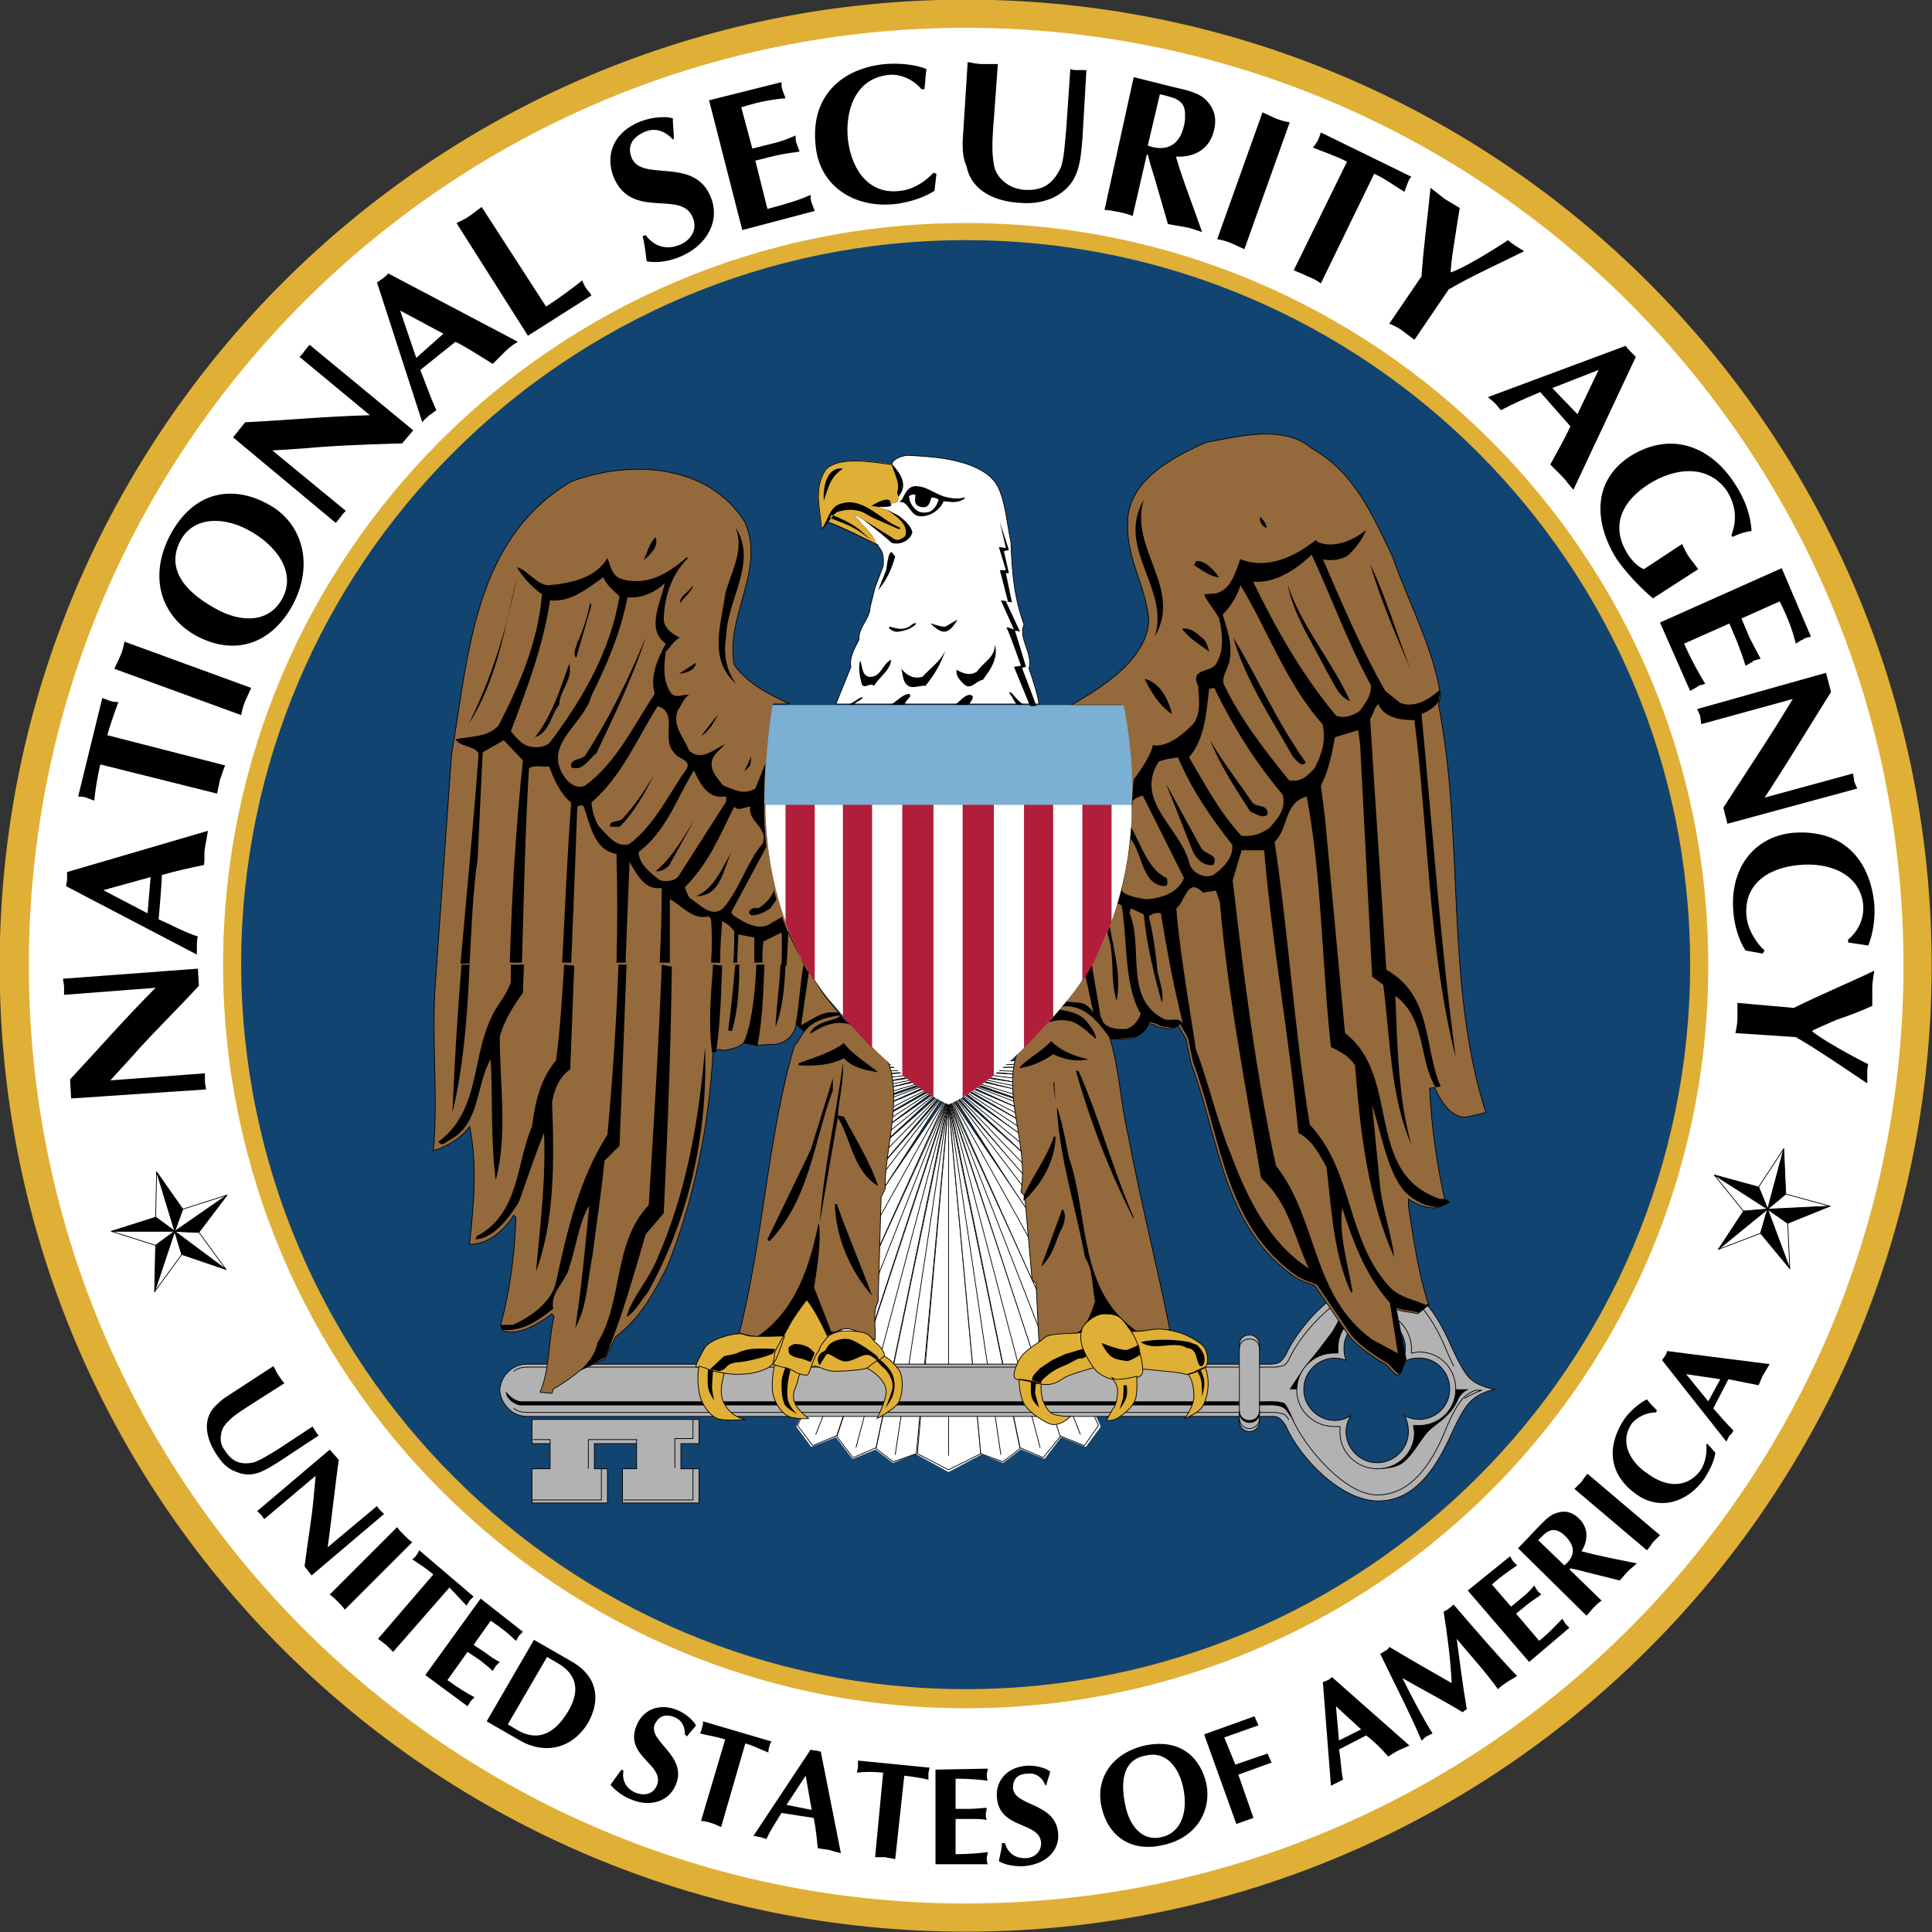 <?xml version="1.0" encoding="utf-8"?>
<!-- Generator: Adobe Illustrator 23.0.2, SVG Export Plug-In . SVG Version: 6.00 Build 0)  -->
<svg version="1.1"
	 id="Layer_1" inkscape:output_extension="org.inkscape.output.svg.inkscape" inkscape:version="0.48.4 r9939" sodipodi:docname="Flag_of_the_U.S._National_Security_Agency.svg" sodipodi:version="0.32" xmlns:cc="http://creativecommons.org/ns#" xmlns:dc="http://purl.org/dc/elements/1.1/" xmlns:inkscape="http://www.inkscape.org/namespaces/inkscape" xmlns:rdf="http://www.w3.org/1999/02/22-rdf-syntax-ns#" xmlns:sodipodi="http://sodipodi.sourceforge.net/DTD/sodipodi-0.dtd" xmlns:svg="http://www.w3.org/2000/svg"
	 xmlns="http://www.w3.org/2000/svg" xmlns:xlink="http://www.w3.org/1999/xlink" x="0px" y="0px" viewBox="0 0 192 192"
	 style="enable-background:new 0 0 192 192;" xml:space="preserve">
<rect x="0" y="0" width="192" height="192" fill="#333333" stroke="none"/>
<style type="text/css">
	.st0{fill:#E0AF35;}
	.st1{fill:#FFFFFF;}
	.st2{fill:#124471;}
	.st3{fill:#FFFFFF;stroke:#000000;stroke-width:7.380000e-02;stroke-linejoin:round;}
	.st4{fill:#FFFFFF;stroke:#FFFFFF;stroke-width:0.223;stroke-linejoin:round;}
	.st5{fill:none;stroke:#000000;stroke-width:7.380000e-02;stroke-linejoin:round;}
	.st6{fill:#B2B2B2;stroke:#000000;stroke-width:7.380000e-02;}
	.st7{fill:none;stroke:#000000;stroke-width:7.380000e-02;stroke-linecap:round;}
	.st8{fill:#124471;stroke:#000000;stroke-width:7.380000e-02;}
	.st9{fill:none;stroke:#000000;stroke-width:7.380000e-02;}
	.st10{stroke:#000000;stroke-width:7.380000e-02;}
	.st11{fill:#94693C;}
	.st12{fill:#94693C;stroke:#000000;stroke-width:7.380000e-02;}
	.st13{fill:#FFFFFF;stroke:#000000;stroke-width:7.380000e-02;stroke-linecap:square;stroke-miterlimit:2;}
	.st14{fill:#E0AF35;stroke:#E0AF35;stroke-width:7.380000e-02;stroke-linecap:square;stroke-miterlimit:2;}
	.st15{fill:none;stroke:#000000;stroke-width:7.380000e-02;stroke-linecap:square;stroke-miterlimit:2;}
	.st16{stroke:#000000;stroke-width:7.380000e-02;stroke-linecap:square;stroke-miterlimit:2;}
	.st17{fill:#B11E39;}
	.st18{fill:#7BAFD4;}
	.st19{stroke:#000000;stroke-width:7.380000e-02;stroke-linejoin:round;}
	.st20{fill:#E0AF35;stroke:#000000;stroke-width:7.380000e-02;}
</style>
<sodipodi:namedview  bordercolor="#666666" borderopacity="1.0" fit-margin-bottom="0" fit-margin-left="0" fit-margin-right="0" fit-margin-top="0" gridtolerance="10.0" guidetolerance="10.0" height="720px" id="base" inkscape:current-layer="g3" inkscape:cx="-36.276932" inkscape:cy="196.95099" inkscape:pageopacity="0.0" inkscape:pageshadow="2" inkscape:showpageshadow="false" inkscape:window-height="1096" inkscape:window-maximized="1" inkscape:window-width="1920" inkscape:window-x="-8" inkscape:window-y="-8" inkscape:zoom="0.95904189" objecttolerance="10.0" pagecolor="#ffffff" showgrid="false" width="720px">
	</sodipodi:namedview>
<g id="g3" transform="matrix(1,0,0,1,-0.334,-0.335)">
	<path id="path5" inkscape:connector-curvature="0" class="st0" d="M96.3,192.3c53,0,96-43,96-96c0-53-43-96-96-96
		c-53,0-96,43-96,96C0.3,149.4,43.3,192.3,96.3,192.3z"/>
	<path id="path7" inkscape:connector-curvature="0" class="st1" d="M96.3,189.5c51.5,0,93.2-41.7,93.2-93.2
		c0-51.5-41.7-93.2-93.2-93.2C44.9,3.1,3.2,44.8,3.2,96.3C3.2,147.7,44.9,189.5,96.3,189.5z"/>
	<path id="path9" inkscape:connector-curvature="0" class="st0" d="M96.3,170.1c40.7,0,73.8-33,73.8-73.8c0-40.7-33-73.8-73.8-73.8
		c-40.7,0-73.8,33-73.8,73.8C22.6,137,55.6,170.1,96.3,170.1L96.3,170.1z"/>
	<path id="path11" inkscape:connector-curvature="0" class="st2" d="M96.3,168.2c39.7,0,72-32.2,72-72c0-39.7-32.2-72-72-72
		c-39.7,0-72,32.2-72,72C24.4,136,56.6,168.2,96.3,168.2L96.3,168.2z"/>
	<polyline id="polyline13" class="st3" points="101.4,106.4 94.6,106.4 101.4,105.7 	"/>
	<path id="path15" inkscape:connector-curvature="0" class="st4" d="M91.5,144.8l3.1,1.7l3.2-1.7L94.6,110L91.5,144.8L91.5,144.8z
		 M94.6,109.3l11.1,33.7l2.5,1l1.4-1.9L94.6,109.3z M105.7,143.1l-1.6,2.1l-2.4-1l-7.1-34.7L105.7,143.1z M101.7,144.3l-1.7,1.3
		l-2.2-0.9l-3.2-34.9L101.7,144.3L101.7,144.3z M94.6,109.3L83.5,143l-2.5,1l-1.4-1.9L94.6,109.3z M83.5,143.1l1.6,2.1l2.4-1
		l7.1-34.7L83.5,143.1L83.5,143.1z M87.4,144.3l1.7,1.3l2.2-0.9l3.2-34.9L87.4,144.3L87.4,144.3z"/>
	<polygon id="polygon17" class="st3" points="97.8,144.8 94.6,110 91.5,144.8 91.5,144.8 94.6,146.4 	"/>
	<path id="path19" inkscape:connector-curvature="0" class="st5" d="M94.6,145v-34.9 M101.3,106.1l-6.8,0.3"/>
	<polyline id="polyline21" class="st3" points="101.3,107.1 94.6,106.5 101.2,106.4 	"/>
	<line id="line23" class="st5" x1="101.1" y1="106.8" x2="94.6" y2="106.5"/>
	<polyline id="polyline25" class="st3" points="101.3,107.9 94.6,106.7 101.3,107.1 	"/>
	<line id="line27" class="st5" x1="101.3" y1="107.5" x2="94.6" y2="106.7"/>
	<polyline id="polyline29" class="st3" points="101.2,108.6 94.6,106.9 101.3,107.9 	"/>
	<line id="line31" class="st5" x1="101.4" y1="108.3" x2="94.6" y2="106.9"/>
	<polyline id="polyline33" class="st3" points="101.1,109.4 94.6,107.1 101.3,108.6 	"/>
	<line id="line35" class="st5" x1="101.5" y1="109.2" x2="94.6" y2="107.1"/>
	<polyline id="polyline37" class="st3" points="101.4,110.4 94.6,107.3 101.4,109.6 	"/>
	<line id="line39" class="st5" x1="101.4" y1="109.9" x2="94.6" y2="107.3"/>
	<polyline id="polyline41" class="st3" points="101.7,111.7 94.6,107.5 101.4,110.4 	"/>
	<line id="line43" class="st5" x1="101.8" y1="111.2" x2="94.6" y2="107.5"/>
	<polyline id="polyline45" class="st3" points="102,113.3 94.6,107.7 101.7,111.7 	"/>
	<line id="line47" class="st5" x1="102" y1="112.6" x2="94.6" y2="107.7"/>
	<polyline id="polyline49" class="st3" points="102.2,115.1 94.6,108 102.1,113.3 	"/>
	<line id="line51" class="st5" x1="102" y1="114.1" x2="94.6" y2="108"/>
	<polyline id="polyline53" class="st3" points="102.4,117.6 94.6,108.3 102.2,115.1 	"/>
	<line id="line55" class="st5" x1="102.3" y1="116.3" x2="94.6" y2="108.3"/>
	<polyline id="polyline57" class="st3" points="102.6,121 94.6,108.5 102.5,117.6 	"/>
	<line id="line59" class="st5" x1="102.1" y1="118.4" x2="94.6" y2="108.5"/>
	<polyline id="polyline61" class="st3" points="103.8,129.6 94.6,109 102.7,121 	"/>
	<line id="line63" class="st5" x1="103" y1="124.1" x2="94.6" y2="109"/>
	<polygon id="polygon65" class="st3" points="108.1,144 109.5,142 94.6,109.3 94.6,109.3 105.6,143 	"/>
	<line id="line67" class="st5" x1="94.6" y1="109.3" x2="107.7" y2="142.9"/>
	<polygon id="polygon69" class="st3" points="101.7,144.2 94.6,109.5 105.7,143.1 105.7,143.1 104,145.2 	"/>
	<line id="line71" class="st5" x1="103.7" y1="144.2" x2="94.6" y2="109.5"/>
	<polygon id="polygon73" class="st3" points="97.8,144.8 94.6,109.9 101.7,144.3 101.7,144.3 100,145.6 	"/>
	<line id="line75" class="st5" x1="99.8" y1="144.9" x2="94.6" y2="109.9"/>
	<polyline id="polyline77" class="st3" points="87.7,106.4 94.6,106.4 87.7,105.7 	"/>
	<line id="line79" class="st5" x1="87.8" y1="106.1" x2="94.6" y2="106.4"/>
	<polyline id="polyline81" class="st3" points="87.8,107.1 94.6,106.5 88,106.4 	"/>
	<line id="line83" class="st5" x1="88" y1="106.8" x2="94.6" y2="106.5"/>
	<polyline id="polyline85" class="st3" points="87.8,107.9 94.6,106.7 87.8,107.1 	"/>
	<line id="line87" class="st5" x1="87.9" y1="107.5" x2="94.6" y2="106.7"/>
	<polyline id="polyline89" class="st3" points="88,108.6 94.6,106.9 87.8,107.9 	"/>
	<line id="line91" class="st5" x1="87.8" y1="108.3" x2="94.6" y2="106.9"/>
	<polyline id="polyline93" class="st3" points="88,109.4 94.6,107.1 87.9,108.6 	"/>
	<line id="line95" class="st5" x1="87.6" y1="109.2" x2="94.6" y2="107.1"/>
	<polyline id="polyline97" class="st3" points="87.7,110.4 94.6,107.3 87.7,109.6 	"/>
	<line id="line99" class="st5" x1="87.7" y1="109.9" x2="94.6" y2="107.3"/>
	<polyline id="polyline101" class="st3" points="87.4,111.7 94.6,107.5 87.7,110.4 	"/>
	<line id="line103" class="st5" x1="87.4" y1="111.2" x2="94.6" y2="107.5"/>
	<polyline id="polyline105" class="st3" points="87.1,113.3 94.6,107.7 87.5,111.7 	"/>
	<line id="line107" class="st5" x1="87.1" y1="112.6" x2="94.6" y2="107.7"/>
	<polyline id="polyline109" class="st3" points="86.9,115.1 94.6,108 87,113.3 	"/>
	<line id="line111" class="st5" x1="87.1" y1="114.1" x2="94.6" y2="108"/>
	<polyline id="polyline113" class="st3" points="86.7,117.6 94.6,108.3 86.9,115.1 	"/>
	<line id="line115" class="st5" x1="86.8" y1="116.3" x2="94.6" y2="108.3"/>
	<polyline id="polyline117" class="st3" points="86.5,121 94.6,108.5 86.7,117.6 	"/>
	<line id="line119" class="st5" x1="87" y1="118.4" x2="94.6" y2="108.5"/>
	<polyline id="polyline121" class="st3" points="85.3,129.6 94.6,109 86.4,121 	"/>
	<line id="line123" class="st5" x1="86.2" y1="124.1" x2="94.6" y2="109"/>
	<polygon id="polygon125" class="st3" points="81.1,144 79.6,142 94.6,109.3 94.6,109.3 83.5,143 	"/>
	<line id="line127" class="st5" x1="94.6" y1="109.3" x2="81.4" y2="142.9"/>
	<polygon id="polygon129" class="st3" points="87.4,144.2 94.6,109.5 83.5,143.1 83.5,143.1 85.1,145.2 	"/>
	<line id="line131" class="st5" x1="85.4" y1="144.2" x2="94.6" y2="109.5"/>
	<polygon id="polygon133" class="st3" points="91.4,144.8 94.6,109.9 87.4,144.3 87.4,144.3 89.1,145.6 	"/>
	<line id="line135" class="st5" x1="89.3" y1="144.9" x2="94.6" y2="109.9"/>
	<path id="path137" inkscape:connector-curvature="0" class="st6" d="M148.9,138.4c0,0-1.7-0.2-2.6-1.2c-0.7-0.7-1.8-3.2-1.8-3.2
		c-1.5-3.4-3.6-6.5-7.2-6.5c-3.6,0-7.7,4.2-9.2,7.5c0,0-0.3,0.5-0.6,0.7c-0.3,0.2-0.9,0.2-0.9,0.2H52.7c-1.4,0-2.6,1.1-2.7,2.6v0
		c0.1,1.4,1.3,2.6,2.7,2.6h73.9c0,0,0.6-0.1,0.9,0.2c0.3,0.2,0.6,0.7,0.6,0.7c1.5,3.4,5.6,7.5,9.2,7.5c3.6,0,5.7-3.2,7.2-6.5
		c0,0,1.1-2.5,1.8-3.2C147.2,138.7,148.9,138.4,148.9,138.4L148.9,138.4z"/>
	<path id="path139" inkscape:connector-curvature="0" class="st7" d="M51.4,136.6c0.5-0.4,1.1-0.4,1.4-0.4h74.3c0,0,0.7-0.1,0.9-0.2
		c0.3-0.3,0.4-0.5,0.4-0.5c1.3-3,5.6-7.4,8.9-7.4c3.3,0,5.3,3,6.6,6c0,0,0.4,1,0.9,2 M128,140.2l0.7,1c1.3,3,5.3,7.7,8.5,7.7
		c3.3,0,5.3-3,6.6-6c0,0,0.8-2.1,1.6-3.2c0.7-1,1.6-1.2,1.6-1.2c-0.1,0,0.6,0,0.6,0c-0.9,0.3-1.7,0.8-1.7,0.8"/>
	<path id="path141" inkscape:connector-curvature="0" d="M146.3,138.4c0,0-0.7,0.3-1,0.9c-0.9,2.1-2.4,2.5-3.2,3.5
		c-0.8,1-1.3,2-2.2,2.8c-0.9,0.8-2.6,0.7-2.6,0.7s1.6-0.7,2.1-1c0.5-0.3,1.3-1.2,1.3-1.8c0.1-0.6,0-1.7,0-1.7s2.7-0.2,3.2-0.9
		c0.5-0.7,1-2.5,1-2.5L146.3,138.4 M129.6,138.4h-1.1c0,0,1.4-2.2,2.1-3c0.7-0.8,1.7-2.2,2.1-2.7c0.4-0.6,0.9-1.7,0.9-1.7l0.8,0.9
		l-0.8,3.2l-2.7,0.8L129.6,138.4"/>
	<path id="path143" inkscape:connector-curvature="0" class="st6" d="M133.3,134.8c0-0.2,0-0.1,0-0.3c-0.1-2,1.4-3.7,3.5-3.8
		c2-0.1,3.7,1.5,3.8,3.5c0,0.2,0,0.4,0,0.6c0.2,0,0.4-0.1,0.6-0.1c2-0.1,3.7,1.4,3.8,3.5c0.1,2-1.4,3.7-3.5,3.8c-0.2,0-0.5,0-0.7,0
		c0,0.2,0.1,0.5,0.1,0.7c0,2-1.6,3.6-3.7,3.6c-2,0-3.7-1.6-3.7-3.6c0-0.2,0-0.4,0-0.6c-0.2,0-0.4,0-0.6,0c-2,0-3.7-1.6-3.7-3.6
		c0-2,1.6-3.7,3.7-3.7C133.3,134.8,133.1,134.8,133.3,134.8L133.3,134.8z"/>
	<path id="path145" inkscape:connector-curvature="0" class="st8" d="M139.9,141c0.5,0.3,1,0.4,1.6,0.4c1.7-0.1,3-1.5,2.9-3.2
		c-0.1-1.7-1.5-3-3.2-2.9c-0.6,0-1.1,0.2-1.6,0.5c0.3-0.5,0.4-1,0.4-1.6c-0.1-1.7-1.5-3-3.2-2.9c-1.7,0.1-3,1.5-2.9,3.2
		c0,0.4,0.1,0.7,0.2,1c-0.3-0.1-0.7-0.2-1.1-0.2c-1.7,0-3.1,1.4-3.1,3.1c0,1.7,1.4,3.1,3.1,3.1c0.6,0,1.2-0.2,1.6-0.5
		c-0.3,0.5-0.5,1-0.5,1.6c0,1.7,1.4,3.1,3.1,3.1c1.7,0,3.1-1.4,3.1-3.1C140.3,142.1,140.2,141.5,139.9,141L139.9,141z"/>
	<path id="path147" inkscape:connector-curvature="0" class="st7" d="M51.4,140.3c0.5,0.4,1.1,0.4,1.4,0.4h74.3c0,0,0.7,0.1,0.9,0.2
		c0.3,0.3,0.4,0.5,0.4,0.5"/>
	<path id="path149" inkscape:connector-curvature="0" d="M129,141.8c0,0-0.6-1.3-1.2-1.6c-0.6-0.3-1.8-0.2-1.8-0.2H52.1
		c-0.5,0-1.5-0.6-1.5-1.4c0,0,0.6,0.9,1.5,1H126c0,0,1.5-0.1,2,0.2C128.4,140.2,129,141.8,129,141.8"/>
	<path id="path151" inkscape:connector-curvature="0" class="st6" d="M124.5,142.6c0.6,0,1-0.5,1-1V134c0-0.5-0.4-1-1-1
		c-0.6,0-1,0.4-1,1v7.6C123.5,142.1,123.9,142.6,124.5,142.6z"/>
	<path id="path153" inkscape:connector-curvature="0" class="st9" d="M123.5,141.3c0,0.5,0.4,1,1,1c0.6,0,1-0.5,1-1 M123.5,134.4
		c0-0.6,0.4-1,1-1c0.6,0,1,0.4,1,1"/>
	<path id="path155" inkscape:connector-curvature="0" class="st10" d="M125.5,140.5c0,0.6-0.4,1-1,1c-0.6,0-1-0.4-1-1v0.2
		c0,0.5,0.4,1,1,1c0.6,0,1-0.4,1-1V140.5z"/>
	<path id="path157" inkscape:connector-curvature="0" class="st11" d="M60.3,135.7c0.1-0.2,0.2-0.4,0.3-0.6"/>
	<path id="path159" inkscape:connector-curvature="0" class="st12" d="M50.3,132.6c1.7,0.5,3.5-0.7,4.9-1.7l0.2,0.3
		c-0.6,2.4-0.4,5.2-1.4,7.5l1.2,0.1l0.1-0.4c0.8-0.5,1.8-1.1,2.7-1.9c0,0,2.7-1.2,2.5-1.2l1-2.1c2.5-1.9,3.9-4.5,5.2-7.1
		c2.6-6.6,4.1-13.8,4.5-21.3c0,0,0.7-0.3,0.8-0.1c0.2,0.1,1.9-0.2,2.3-0.8l1.4,0.3l1.8-0.1c1.3-0.3,1.8-1.1,2-2.1l1.1-0.1l2.4-2.1
		c-0.6-0.8-1-1.3-1.6-2.2c0,0-3.7-4.7-4.8-13.7c-0.6-5,0.6-13.6,0.6-13.6h1.6c-1.9-0.9-4.2-2-5.5-3.9c-0.9-4.9,3.1-9.3,1.1-14.1
		c-3.6-5.9-11.5-6.3-17.3-4.1c-9.7,5.7-10.2,17.2-11.9,27.2l-1.6,22.7c-0.4,5.5,0.3,11.1-0.2,16.6c1.3-0.4,2.7-1.2,3.6-2.4
		c0.8,3.7,0.4,7.9,0,11.7c1.9,0,3.4-1.4,4.4-2.9l0.2,0.2c-0.1,3.7-0.6,7.3-1.5,10.7L50.3,132.6L50.3,132.6z M148,110.9
		c-4.1-12.7-2.1-27.2-4.7-40.5l0.2-1c-0.8-4.9-3.2-9.2-4.8-13.8c-1.9-3.9-3.7-8.3-8-10.7c-2.8-2.4-7.2-1.2-10.5-0.6
		c-3.2,1.4-7.9,3.8-7.8,8.1c-0.1,3.5,1.8,6.2,2.1,9.5c-0.1,4-4.9,6.9-7.7,8.5h5c0,0,1,4.3,0.8,9.9c-0.2,5.3-1,11.2-4.6,17
		c-0.1,0.2-1.7,2.5-4.3,5.4l5.3,1.8l0.4-1.4c0.1,0.2,0.3,0.2,0.5,0.3c0.5,0.3,1.3,0.1,1.9,0.2l1.1-0.1c0.7-0.2,1.3-0.8,1.5-1.5
		l0.7,0.2l0.3,0.2c0.6,0.1,1.6,0.4,2-0.2l0.8,1.4l0.5,2.4c2.8,7.4,3.1,16.3,10.4,21.3l0.6,0.3l1.3,0.5l3.4,5c1,1.2,2.2,1.9,3.4,2.7
		c0.5,0.1,1.2,1.5,1.6,1.1l0.5-1.4l-1-5.1c0.7,0.3,1.6,0.3,2.3,0.5l1.1-0.9c-1-3.1-1.5-6.5-2-9.8v-0.7c2.7,1.7,3.7,0.4,3.7,0.4
		c-0.8-3.3-1.4-7.5-1.6-11.4l0.5-0.1c0.3,0.7,0.7,1.4,1.3,2.1c0.6,0.6,1.3,1,2.1,0.8L148,110.9L148,110.9z"/>
	<path id="path161" inkscape:connector-curvature="0" class="st13" d="M103.6,70.4c-0.1-0.9-0.6-2.5-1-3.6c0.4-1.6-1.1-3-0.5-4.4
		c-1-2.7-1.2-5.3-1.3-8.2c-0.4-1.8-0.5-3.7-1.2-5.3c-0.8-1.9-3.4-2.6-4.9-2.9c-1.5-0.3-3.9-0.4-3.9-0.4c-0.7-0.1-1.9,0.4-1.8,0.9
		c0.9,1.3,0.8,2.6,0.5,3.7l-2.1,0.5c1.8,0.4,3.5,1.8,3.3,2.7c-0.3,0.8-1.6,0.9-1.8,0.8c0,0-2.4-2.2-2.8-2.3
		c-0.3-0.1-1.2-0.7-1.1-0.6c0.1,0.1,0.9,1.1,1.5,1.7c0.6,0.6,0.9,1.4,0.9,1.4c0.6,0.6,0.8,1,0.7,2.2l-0.8,2.1l-0.5,2
		c0,1.1-1.2,2-1.1,3.2c-0.4,0.8-1,1.8-0.8,2.7l-1.5,3.7H103.6L103.6,70.4L103.6,70.4z"/>
	<path id="path163" inkscape:connector-curvature="0" class="st14" d="M89,46.5c0.8,1.3,0.8,2.6,0.5,3.7l-2.1,0.5
		c1.8,0.4,3.5,1.8,3.3,2.7c-0.3,0.8-1.6,0.9-1.8,0.8c0,0-2.4-2.2-2.8-2.3c-0.3-0.1-1.2-0.7-1.1-0.6c0.1,0.1,0.9,1.1,1.5,1.7
		c0.6,0.6,0.9,1.4,0.9,1.4c-3.6-2-5-2.3-5-2.3L82,52.9c-0.2-2.1-0.8-4.1,0.4-5.9C83.7,45.7,86.8,46.2,89,46.5L89,46.5z"/>
	<path id="path165" inkscape:connector-curvature="0" class="st15" d="M87.6,54.5c-3.7-1.8-5-2.3-5-2.3L82,52.9
		c-0.2-2.1-0.8-4.1,0.4-5.9c1.2-1.3,4.4-0.8,6.5-0.5"/>
	<path id="path167" inkscape:connector-curvature="0" d="M87.6,59c0.8-1,1.3-1.9,1.7-3.4c-0.2-0.1-0.2-0.3-0.4-0.4
		c-0.3,0.1-0.4,1.2-0.5,1.8L87.6,59 M86,51.9c0,0,2,1.5,3,2.4c0.8,0.2,1.7-0.2,2-1c0-0.5-0.7-1.3-1.5-1.8c-0.3-0.1-0.8-0.4-1.1-0.6
		c0.7,0.6,2.3,1.4,1.9,2.7c-0.7,0.6-1,0.4-1.4,0.1L86,51.9 M87.1,51.8l2.5,1.1c0,0,0.5,0,0-0.2c-2-0.9-3.7-3.2-6-2.2
		c-0.8,0.4-1.1,1.6-1.5,2.4l0.5-0.6c0,0,0.6-1,1-1.1c1.6-0.5,2.6,0.1,2.6,0.1L87.1,51.8 M88.8,50.1c-0.1,0.1,0.2,0.5,0.1,0.5
		c-0.4,0.2-1.5,0.1-2,0C87.2,50.5,88.3,49.7,88.8,50.1 M84.1,46.9c-1.3,0.9-1.4,1.8-1.9,3.2C82.1,48.5,82.6,46.7,84.1,46.9 M86.9,54
		c-1.8-1.4-2.1-1.4-4.1-2.2c0,0,0.1-0.2,0.2-0.3c2.1,0.8,2.9,1.6,2.9,1.6L86.9,54 M89.5,49.3l0.1,0.4c0.9-1,0.5-2.1-0.7-3.3l0.4,1.1
		C89.8,48.8,89.5,49,89.5,49.3"/>
	<path id="path169" inkscape:connector-curvature="0" class="st16" d="M89.8,50.2c0.9-0.1,1,1.5,2.1,1.4c0.9,0,1.8-0.6,2.2-1.5
		c0.8,0.1,1.4,0.2,2-0.2l0.1-0.1c-0.7,0.2-1.4,0.1-2.1-0.1c-0.9-0.3-1.8-1-2.6-1c-0.8-0.1-1.1,0.5-1.5,1.3L89.8,50.2L89.8,50.2z"/>
	<path id="path171" inkscape:connector-curvature="0" class="st1" d="M91.3,49.5c0,0.5-0.2,1,0.5,1.2c0.8,0.2,0.9-0.3,1.1-0.9
		c0.1-0.1,0.7,0.1,0.7,0.2c-0.1,0.4-0.4,1-0.9,1.2c-0.4,0.1-0.7,0.1-1,0c-0.5-0.2-1-0.9-1-1.4C90.5,49.6,91.1,49.4,91.3,49.5"/>
	<path id="path173" inkscape:connector-curvature="0" d="M84.5,70.4c0.5-0.1,1-0.6,1.5-0.8c0.2,0.3-0.9,0.5-0.7,0.8H84.5 M88.8,70.4
		c0.5-0.2,1.2-1.1,1.9-1.1c0.4,0.3-0.6,0.7-0.4,1.1H88.8 M95.2,70.4c0.4-0.2,1-1.1,1.6-1c0.5,0.2,0,0.6-0.2,1H95.2 M101.4,70.4
		l-0.4-0.6c0-0.2-0.5-0.6-0.3-0.7c0.5,0.3,0.5,0.7,1.4,1.3H101.4 M91.4,62.3c-0.4,0.5-1.1,0.7-1.7,0.8c-0.4,0.1-0.7-0.1-1-0.3v-0.2
		c0.8,0.2,1.3,0.4,2,0C91,62.4,91.1,62.2,91.4,62.3 M95.5,61.9c-1,1.7-1.6,1.4-2.7,0.4c-0.2-0.1,1.2,0.4,1.5,0.3L95.5,61.9 M98,67.9
		c-0.7,0.1-1.2,1.1-1.9,0.4c-0.4-0.4-0.8-0.8-0.7-1.4c0.7,0.4,1.3,0.6,2,0.2c0.7-1,1.8-1.4,1.8-2.7C99.6,65.7,98.7,67,98,67.9
		 M92.3,68.5c-0.5-0.1-1.2,0.3-1.7,0c-0.6-0.4-0.5-1.1-0.7-1.7c0.7,0.8,1.3,1,2.1,0.8c0.7-0.8,1.9-1.6,2.3-2.7
		C93.9,66.2,93.2,67.4,92.3,68.5 M87.2,68.5c-0.4-0.4-0.8,0.3-1.2-0.1c-0.2-0.7-0.4-1.6-0.2-2.4c0.3,0.5,0.1,1.4,0.9,1.6
		c1.2,0.1,1.3-1.3,2.2-1.7C88.8,67,87.7,67.6,87.2,68.5 M46.9,72.3c2.3-4.6,3.8-9.5,4.8-14.6C50.5,62.8,49.7,68,46.9,72.3"/>
	<path id="path175" inkscape:connector-curvature="0" class="st11" d="M75.9,80.3c-0.4-0.4-0.2-1.2,0.2-1.6L75.9,80.3"/>
	<path id="path177" inkscape:connector-curvature="0" d="M46.2,96.2c-0.4,4.9-0.7,9.7-0.9,14.7c1.1-4.6,1.5-9.7,1.7-14.7L46.2,96.2
		 M51.1,96.2c0,0.6,0,1.2,0,1.7c-0.4,1.4-1.5,2.4-2,3.7c-1.9,4-1.1,9.2-5.2,12.2c0.4,0.6,0.8-0.1,1.2-0.2c3-1.7,2.5-5.4,4-8
		c0.2,4,0,8.3,0.5,12c1.2-4.4,0.4-9.6,0.4-14.2c0.4-1.6,1.3-3,2.3-4.4c0-0.9,0.1-1.9,0.1-2.8L51.1,96.2 M56.4,96.2
		c-0.2,3.2-0.4,6.4-0.8,9.5c-1.6,1.9-2.1,4.3-2.4,6.6c-1.6,3.7-1.2,8.6-5.5,10.9l-0.1,0.3c1.9-0.1,3.4-2.3,4.3-3.7
		c0.8-2.3,1.6-4.6,2.5-6.9c0.2,4.6-0.4,9.4-0.8,13.8c1.9-5.1,1.8-11.2,1.6-16.8c0.2-1.3,0.7-2.5,1.8-3.3c0,0,0.2-4.8,0.4-10.3
		L56.4,96.2 M61.8,96.2c-0.2,5.7-0.6,11.4-1.1,16.9c-2.8,4.4-4,9.5-5.1,14.6c-0.4,2-2.5,3.5-4.3,4.3h-1.3l0.2,0.5
		c2,0.2,3.6-0.9,5.1-2.1c-0.3-1.7,1.3-2.7,1.6-4.1c0.7-2,0.9-4.3,2-6.2c-0.4,4.1-0.8,8.4-1.4,12.2c1.2-2.1,1.2-4.7,1.7-7.1
		c0.4-3.2,0.9-6.3,1.2-9.5l1.5-1.5c0,0,0.4-10,0.7-18L61.8,96.2 M66.1,96.2c-0.3,7.9-0.8,16-1.3,23.9c-3.6,3.8-2.5,9.5-5.1,13.7
		c-0.2,1.1-0.9,2-1.8,2.8l2.6-1.4c1.6-3.8,2.8-8.1,4-12.2l1.8-2.1c0.4-8.5,0.7-16.5,0.8-24.5L66.1,96.2 M71.2,96.2
		c-0.2,2.9-0.5,5.9-0.1,8.7l0.4,0c0.4-2.6,0.5-5.7,0.6-8.6L71.2,96.2 M73.4,96.2c-0.2,2.2-0.4,4.4-0.7,6.5c0,0,0.3,0.2,0.4,0
		c0.6-2,0.7-4.4,0.7-6.5H73.4 M75.5,96.2c-0.1,2.8-0.5,6.2-1.3,7.8l1.4,0.3c0.5-2.6,0.6-5.3,0.7-8.1L75.5,96.2 M77.9,96.2
		c-0.1,2.1-0.4,4.2-0.5,6.2c0.7-1.7,0.9-4,1-6.2H77.9 M80.2,96.2C80.3,96.3,80.3,96.3,80.2,96.2c-0.3,1.3-0.5,4.6-0.8,5.9l1.7,1.6
		c0-1.1,4.5-0.6,4.5-0.6c-2.3-2.3-4.1-4.7-5.4-6.9L80.2,96.2 M80.3,96.2c-3.1-5.2-3.8-10.1-4-14.2c-0.1-3.2,0.1-5.8,0.1-5.8l-1,2.5
		c-1.2,0.7-2.1,0.1-3.2-0.3c-0.6-0.8-1.5-1.6-1-2.8c0.4-0.6,0.8-0.9,1.2-1.3c-1,0.4-2.4,1.8-3.6,0.6c-0.5-1.3-1.7-2.4-1.1-4
		c0.4-0.5,0.5-1.1,1.1-1.5c-0.6-0.1-1.3,0.4-1.8-0.2c-0.8-1.2-0.7-2.6-0.5-4.1c0.5-0.5,0.8-1.1,1.4-1.4c-0.7-0.3-1.7-1-1.6-2
		c0.1-2.2,0.8-4.3,2.4-5.9l-0.1-0.1c-1.9,1.7-4.2,3-6.7,2.1c-0.8-0.4-0.9-1.3-1.2-2c-1.2,2-3.6,2.5-5.9,2.7c-1.2-0.1-2-1.5-3.1-1.8
		c0.5,0.9,1.5,2,2.5,2.7c-0.4,4.7-2.2,8.9-4.3,13c-1,1.2-2.8,1.1-4.3,1.4c0.5,0.8,1.8,0.6,2.3,1.4c-0.5,7-1.2,14-1.8,20.9h0.9
		c0.2-3.5,0.3-7,0.8-10.4l0.5-10.6l2.1-1.2l1.9,2c-0.7,6.7-1.1,13.2-1.3,20.1h1.2c0.2-6.4,0.3-12.7,0.7-19.3c0.5-0.4,1.5-0.1,2-0.2
		c0.5,1.3,1.1,2.7,2.2,3.6c-0.4,5.1-0.6,10.5-0.9,15.9h0.9c0.3-7.1,0.6-15.4,0.6-15.4c0.1-0.3,0.4-0.2,0.6-0.2
		c0.7,1.8,1,4.4,3.3,4.8c0.1,3.6,0.1,7.2,0,10.8h0.9c0.2-5.4,0.4-10,0.4-10c0.6,1,1.4,2.7,2.9,2.6h0.3c0,2.4-0.1,4.9-0.2,7.4h1
		c0-2.1,0-4.2,0-6.3c1.2,0.6,2.2,2.1,3.9,1.7l0.2,0.3c0.1,1.4,0.1,2.9,0,4.3h0.9c0-1.4,0.1-2.8,0.2-4.1c0.3,0.1,0.9,0.5,1.2,1
		c0,1,0,2.1-0.1,3.1h0.4c0-1,0.1-2,0.1-2.8l1.6,0.3c0,0.7,0,1.6,0,2.5h0.8c0-0.7,0-1.4,0.1-2.1L78,93c0.1,1.1,0,2.2,0,3.3h0.5
		c0.1-1.2,0.1-2.3,0.2-3.4c0,0,1.3,2.9,1.6,3.4L80.3,96.2"/>
	<path id="path179" inkscape:connector-curvature="0" class="st12" d="M75.6,133.2c-0.6-0.1-1.2-0.2-1.8-0.4
		c2.4-9.3,2.8-19.5,5.5-28.6c0.9-0.8,0.7-2.5,4.5-3c0.2,0.6-2.4,0.5-2.9,1.8c2.6-1.7,4.1-1.1,5.6,0.1c4.7,3.6,1.7,10.5,1.8,15.4
		l-0.4,0.8l-0.3,10.4c-0.6,1.1-0.2,2.5-0.3,3.8c-1.2-0.4-2.5-1.7-3.9-0.8H83L75.6,133.2L75.6,133.2z M80.7,96.8l-0.8,5.5
		c0,0,1.8-1.1,2.3-1.2c0.5-0.2,1.5-0.1,1.5-0.1s-1.2-1.4-1.6-2C81.7,98.4,80.7,96.8,80.7,96.8L80.7,96.8z"/>
	<path id="path181" inkscape:connector-curvature="0" d="M64.7,128.8c-0.7,0.8-1.2,1.9-2.1,2.4c0.5-1.9,2.3-3.8,3.1-5.9
		c2.8-6.4,4.1-13.5,4.7-20.9C70.7,113.3,68.7,121.6,64.7,128.8 M72.5,63.6c-0.3,1.7,0,3.4,1,4.7c-2.8-2.4-1.5-5.9-1.1-8.9
		c0.5-2.1,2-4.4,1-6.7C75.7,56.2,72.6,59.8,72.5,63.6"/>
	<path id="path183" inkscape:connector-curvature="0" class="st11" d="M61.9,59.6c-0.9,5.4-3.6,10.1-6.9,14.5
		c-0.6,0.6-1.6,0.6-2.4,0.3c-0.6-0.3-1.1-0.9-1.5-1.4c1.6-4.2,3.2-8.4,3.9-13c2.1,0.2,3.7-1.2,5.3-2.3C60.6,58.5,61.3,59,61.9,59.6
		 M66.5,64.3c-0.8,1.5-1.6,3.2-1.1,5c-2.1,3.1-3.7,6.7-6.9,9.1c-1.1,0.5-2-0.6-2.4-1.4c-1.4-3,2.3-4.8,3-7.5
		c1.6-3.2,2.9-6.3,3.6-9.8c1.5,0.1,2.7-0.5,3.7-1.4C66,60.2,64.5,62.9,66.5,64.3"/>
	<path id="path185" inkscape:connector-curvature="0" d="M57.6,65.7c-0.4-0.4,0-1,0.1-1.5c0.6-1.2,1-2.6,1.3-4l0.1,0.3L57.6,65.7
		 M59.6,75.2c-0.8,0.6-1.3,1.8-2.5,1.4c-0.2-0.9,1-0.7,1.4-1.2c2.4-3.7,4.3-7.6,6-11.7C63.2,67.7,61.4,71.4,59.6,75.2 M67.8,67.3
		l1.7-1.1C69.4,67,68.5,67.2,67.8,67.3 M55.9,70.4c-0.8,0.9-0.9,2.7-2.4,3.2c1.6-2,2.5-4.7,3.4-7.3C57.3,67.9,56,68.8,55.9,70.4"/>
	<path id="path187" inkscape:connector-curvature="0" class="st11" d="M67.3,75.1c0.4,0.7,1.7,0.7,1.3,1.6c-1.8,2.5-3.1,5.5-5.7,7.5
		c-1.3,0.5-2.3-1-3.1-1.8c-0.4-0.7-0.6-1.5-0.7-2.3c3.1-2.7,4.5-6.3,6.6-9.6C67.8,71.2,66,73.7,67.3,75.1"/>
	<path id="path189" inkscape:connector-curvature="0" d="M70,73.5l1.7-2.2C71.3,72.1,70.9,72.9,70,73.5 M74.3,77l0.7-1.5l-0.1,0.9
		L74.3,77"/>
	<path id="path191" inkscape:connector-curvature="0" class="st11" d="M72.2,79.5h0.3v0.5l-4.8,7.5c-0.4,0.4-1.2,0.5-1.8,0.3
		c-0.9-0.7-2.1-1.6-2.1-2.8c2.8-2.1,3.8-5.4,5.5-8.1C69.8,78,70.6,79.7,72.2,79.5"/>
	<path id="path193" inkscape:connector-curvature="0" d="M61.9,82.5h-0.9c-0.2-0.7,0.8-0.4,1.2-0.8c1.2-1.3,2.2-2.8,3.1-4.3
		C64.4,79.2,63.2,81.3,61.9,82.5"/>
	<path id="path195" inkscape:connector-curvature="0" class="st11" d="M74.9,80.5c-0.3,1.5,1.9,2.1,1.2,3.7
		c-1.6,1.9-2.2,4.4-3.9,6.4c-1.2,1-2.3-0.4-3.3-1c-0.3-0.4-0.4-0.8-0.5-1.1c2.4-2.4,3.5-5.2,4.9-8C73.7,81,74.3,80.5,74.9,80.5"/>
	<path id="path197" inkscape:connector-curvature="0" d="M66.8,86.4c-0.4,0.3-0.8,0.6-1.3,0.5c1.6-1.3,2.8-3.4,3.9-5.2L66.8,86.4"/>
	<path id="path199" inkscape:connector-curvature="0" class="st11" d="M77.3,88.6c-0.1,0.7-0.9,1.6-1.6,2c-0.4-0.1-0.7,0-0.9,0.3
		c-0.1,0.2,0.1,0.3,0.2,0.4c0.7,0,1.3-0.3,1.9-0.7c0.2-0.3,0.5-0.7,0.7-1c0.1,0.6,0.3,1.1,0.5,1.8c-0.1,0.1-0.8,0.5-1,0.6
		c-1.3,1-2.8,0-3.9-0.7L73,91l3.6-6.7C76.6,85.7,77,87.3,77.3,88.6"/>
	<path id="path201" inkscape:connector-curvature="0" d="M69.5,89.4c1.9-0.8,2.6-2.9,3.6-4.5C72.2,86.5,72.1,89.4,69.5,89.4
		 M64.3,56c0.4-0.8,0.5-1.6,1.2-2.3C65.8,54.7,65,55.4,64.3,56 M67.9,60.3c0-0.8,0.8-1,1.3-1.8C69.2,59,68.3,59.7,67.9,60.3
		 M112.8,80.3c-0.1,2.3,0.3,12.9-8.9,22.3l5.3,1.9l0.4-1.4c0.1,0.2,0.3,0.2,0.5,0.3c0.5,0.3,0.4,0.2,1,0.2l2-0.2
		c0.7-0.2,1.3-0.8,1.5-1.5l0.7,0.2l0.3,0.2c0.6,0.1,1.6,0.4,2-0.2l0.8,1.4l0.5,2.4c2.8,7.4,3.1,16.3,10.4,21.3l0.6,0.3l1.3,0.5
		l3.4,5c1,1.2,2.2,1.9,3.4,2.7c0.5,0.1,1.2,1.5,1.6,1.1l0.5-1.4l-1-5.1c0.7,0.3,1.6,0.3,2.3,0.5l1.1-0.9l-0.5,0.1
		c-1.1-0.5-2.5-0.7-3.5-1.7c-4.4-4.7-3.6-11.5-8-16.2C129,103,128.4,93.3,127,84c1.4-1.3,0.9-3.9,3.2-4.5c1.5,8,1.5,16.7,2.4,24.9
		c0.9,0.4,1.8,0.9,2.4,1.8c0.5,6.7,1.3,13.3,3.9,19.1c-0.3-2.3-1.1-4.6-1.4-6.9l-0.8-8.2c1.1,3.4,1.7,7.7,4,9.2
		c2.5,1.7,3.7,0.4,3.7,0.4c-0.4-0.5-0.8-0.2-1.2-0.4c-7.3-2.7-3.6-12.1-9.2-16.4l-2-21.5l-0.4-3.1c0.8-1.5,1.1-3.2,1.4-4.8l2.3-0.7
		l0.2,1.4l1.2,23.1l1.1,0.8c0.7,5.4,0.7,11.1,2.8,15.9c-1.3-4.5-1.4-9.9-1.6-14.8c3.1,2.3,2.3,6.3,4,9.1l0.5-0.1
		c-1.7-4-0.8-9-5.4-11.6c-0.5-8.3-1.1-16.6-1.6-24.9c0.3-0.5,0.4-1.1,0.8-1.5c0.6,1.4,2.3,1.6,3.6,1.6c1.4,11.2,1.4,22.9,4.1,33.5
		c-1.5-11.1-2.3-22.7-3.4-34.1c0.7-0.3,1.4-0.7,1.8-1.4c-0.2-0.4,0.3-0.6,0-1c-1.1,1-2.5,1.8-3.9,1.3L138,69
		c-2.4-4.2-4.3-8.7-6.2-13.1c0.6,0.2,1.7,0.1,2.4-0.3c0.8-0.7,1.5-1.6,1.9-2.6c-1.2,1-3.2,1.9-4.8,1.2l-0.2-0.2
		c-2,1.6-4.8,3-7.5,1.9c-0.5,1.3-0.9,3-2.4,3.4l-1.2,0.1c0.3,0.8,1.1,1.6,1.5,2.4c0.3,1.3,0.5,3.1-0.2,4.3c-0.4,1.2-2.8,0.5-1.9,2.4
		c0.1,1.3,0.3,2.8-0.5,3.8c-1.2,1.2-2.6,2.3-4,2.1c-0.2,1.2-1.9,3.4-1.9,3.4S112.9,79.1,112.8,80.3 M115.1,63.6
		c1.5-4.8-3.9-8.8-1.1-13.6C112.5,54.8,117.9,58.8,115.1,63.6 M126.2,52.8L126.2,52.8c-0.4-0.1-0.8-0.7-0.6-1.1
		C125.8,52,126.2,52.3,126.2,52.8"/>
	<path id="path203" inkscape:connector-curvature="0" class="st12" d="M130.7,55.4c2,4.3,3.6,8.8,5.9,13c0.1,1-0.5,1.8-1.1,2.6
		c-0.7,0.5-1.6,0.8-2.4,0.5c-3.5-4.2-6-8.7-8.3-13.4C127,58.3,129,57,130.7,55.4L130.7,55.4z"/>
	<path id="path205" inkscape:connector-curvature="0" d="M121.5,57.7c-0.8,0-1.7-0.7-2.5-1.2l0.2-0.4C120.2,56,121,57.1,121.5,57.7
		 M140.5,66.8c-1.5-3.4-3-7-4-10.4C138.1,59.7,139.1,63.3,140.5,66.8 M134.5,70c-1.2-0.4-1.7-2-2.4-3.1c-1.4-2.8-3.2-5.4-3.8-8.5
		C129.6,62.5,132.7,66,134.5,70"/>
	<path id="path207" inkscape:connector-curvature="0" class="st12" d="M131.8,72.3c0.4,1.6-0.1,3.1-0.8,4.4
		c-0.7,0.8-1.5,1.5-2.6,1.2c-2.5-3.1-4.9-6.2-6.5-9.6c-0.2-0.8,0.5-1.6,0.6-2.4c0.3-1.7-0.3-3.1-0.7-4.5c0.8-0.8,1.5-1.9,1.8-3
		C126.4,63,128.1,68.1,131.8,72.3L131.8,72.3z"/>
	<path id="path209" inkscape:connector-curvature="0" d="M120,63.9c0.3,0.4,0.4,0.8,0.5,1.2c-0.9-0.7-2-1.3-2.7-2.3
		C118.8,62.7,119.4,63.4,120,63.9 M130.1,76.1c-0.4,0.6-1-0.3-1.3-0.6c-2.2-3.9-4.7-7.6-5.9-11.8C125.4,67.8,127.3,72.2,130.1,76.1
		 M116.8,71.3c-1.3-0.9-2.1-2.2-2.7-3.5C115.7,68.2,116.5,70,116.8,71.3"/>
	<path id="path211" inkscape:connector-curvature="0" class="st11" d="M121,68.7c1.8,3.7,4,7.3,6.8,10.6c0.4,1.4-0.5,2.4-1.3,3.3
		c-0.8,0.6-1.7,0.9-2.8,0.8c-2.2-2.4-3.6-5.1-5.2-7.8c1.6-1.9,1.7-4.4,2-6.8L121,68.7"/>
	<path id="path213" inkscape:connector-curvature="0" d="M124.8,80.1c0.4,0.5,1.6,0.1,1.5,1.2c-0.6,0.4-1.1-0.1-1.7-0.3
		c-1.5-2.3-3-4.6-4-7.1C121.8,76,123.3,77.9,124.8,80.1"/>
	<path id="path215" inkscape:connector-curvature="0" class="st11" d="M117.4,75.6c1.3,3.1,3.2,5.9,5.4,8.7c0.1,1.3-0.9,2.3-1.9,3
		c-1,0.4-2.2-0.3-2.4-1.3c-0.9-3.4-5.5-6.1-3-10C116.1,75.8,116.7,75.7,117.4,75.6"/>
	<path id="path217" inkscape:connector-curvature="0" d="M119.7,84.6c0.4,0.7,1.8,0.6,1.2,1.7c-0.9,0.1-1.6-0.5-2-1.3l-2.7-6.8
		L119.7,84.6"/>
	<path id="path219" inkscape:connector-curvature="0" class="st11" d="M118,87.6c-0.6,1.5-2.3,2-3.7,2.1c-0.9-0.1-2.3-0.4-2.5-0.9
		c0.3-1.3,0.7-3.4,0.9-5.1c1.2,1.5,1.1,4.6,3.4,4.7c0.4-0.1,0.2-0.5,0.2-0.8c-1.9-0.8-2.6-3.5-3.6-5.1c0.1-0.9,0.1-1.7,0.2-2.6
		c0.2-0.2,0.6-0.4,1-0.5L118,87.6"/>
	<path id="path221" inkscape:connector-curvature="0" class="st12" d="M117.2,90.6c0.9-0.7,1.1-3.2,2.7-1.6l1.3-0.2l0.4,1.2
		c0.8,9.4,2.6,18.5,4.1,27.4c2.8,2.5,3.3,6,4.8,9.1c-4.1-2.6-6.3-7.2-7.9-11.5c-1.4-3.4-2.2-7.1-3.5-10.5
		C119.2,104.5,117.5,95.1,117.2,90.6L117.2,90.6z"/>
	<path id="path223" inkscape:connector-curvature="0" class="st11" d="M114,91.2c0.3,3.1,1,5.9,1.8,8.8c0.3-1.3-0.5-2.5-0.5-3.9
		c-0.2-1.6-0.4-3.1-0.8-4.7c0.4-0.3,0.8-0.4,1.2-0.3c0.6,3.7,1.3,7.4,2.2,11c-0.4-0.8-1.3-0.2-1.9-0.5c-4-2-2-7.1-3.4-10.5l0.1-0.5
		L114,91.2"/>
	<path id="path225" inkscape:connector-curvature="0" class="st12" d="M139.3,134.9l-0.8-5.1c-2.5-2.8-3.7-6.2-4.8-9.6
		c-0.4,3,0.6,5.8,1,8.5h-0.1c-1.7-3.8-1.9-8.1-2.4-12.4c-0.7-1.2-1.4-2.7-2.8-3.4c-0.9-9.5-2.6-18.6-3.4-28.1h-2.3l-0.9,3
		c1.1,9.6,2.3,19.2,4.3,28.4c4.2,5.3,3.5,12.9,9.6,17.3L139.3,134.9L139.3,134.9z"/>
	<path id="path227" inkscape:connector-curvature="0" class="st11" d="M109.9,101.8c0.1,0.2,0.3,0.4,0.5,0.5
		c0.5,0.3,1.2,0.3,1.8,0.3c0.7-0.1,1.3-0.9,1.5-1.5c-1.7-2.9-1.3-7.4-1.9-10.8c-0.1,0-0.4-0.3-0.5-0.1c-0.2,0.7-0.7,1.7-0.7,2.1
		c0.4,2.4,1.2,5,0.7,7.5c-0.7-2.2-0.1-4.8-1-6.9c-0.6,1.4-0.9,2-1.5,3.1l0.9,5.3C109.8,101.6,109.9,101.7,109.9,101.8 M108.2,97.3
		l0.8,3.7c0,0-0.5-0.9-1.3-1c-0.8-0.1-1.4-0.1-1.4-0.1L108.2,97.3"/>
	<path id="path229" inkscape:connector-curvature="0" class="st12" d="M107.6,132.7c-1.3,0.6-2.7,0.9-4,1.4l-0.3-6.2l-0.4-0.4
		l-0.7-8v-0.3l-0.4-0.4c0.9-5.5-2.8-11.1,0.7-15.9c1.2-0.8,2.7-1.5,4.3-1.1c0.9,0.3,1.7,1.1,2.4,1.7c0-0.4-0.4-1-0.8-1.5
		c-0.8-1.1-2.3-1.2-3.4-1.4c0.9-0.4,1.8-0.4,2.7,0c1.2,0.5,2.2,1.8,2.9,2.8c1,3.2,1.1,6.7,1.9,10c1.2,6.4,2.8,12.6,4.1,19.1
		c-1.1-0.1-2,0.2-3,0.1L107.6,132.7L107.6,132.7z"/>
	<path id="path231" inkscape:connector-curvature="0" class="st10" d="M113.5,132.8c-6.2-4.1-4.9-11.5-7-17.5
		c-0.3-1.6-0.6-3.2-1.1-4.8c0.3,5.1,1.9,9.9,2.8,14.8c0.8,1.2,0.7,2.9,1,4.4c-0.4,1.1-0.7,2.1-1.6,3L113.5,132.8L113.5,132.8z
		 M83,132.9l-1.8-4.6c0.3-2,0.7-4.2,0.5-6.3c-0.8,3.8-2.1,8.5-6.1,11.2L83,132.9L83,132.9z"/>
	<path id="path233" inkscape:connector-curvature="0" d="M87.6,106.9L87.6,106.9c-1.1-0.2-2.5-0.4-3.4-1.4c-1.3,0.7-3,0.8-4.5,0.7
		v-0.2c1.6-0.6,3.1-1,4.5-2C85.1,105.2,86.7,106.1,87.6,106.9 M83.6,111.2l0.6,0.1c1.2,2.3,2.6,4.5,3.4,6.9c-2.5-1.5-2.7-4.7-4-6.8
		l-1.8,10.4c0.4-5.4,1.6-10.5,2.3-15.8C84.2,107.9,83.7,109.5,83.6,111.2"/>
	<path id="path235" inkscape:connector-curvature="0" class="st16" d="M107.5,106.8c2.1,4.8,3.5,10.1,5.5,14.6
		c-2.4-4.7-4.3-9.7-5.7-14.6H107.5z"/>
	<path id="path237" inkscape:connector-curvature="0" d="M83.1,108.7c-1.9,5.1-2.3,10.8-6.3,15l-0.2-0.2l4.3-8.9l2.2-7.1L83.1,108.7
		 M83.5,120c1.1,3.1,2.4,6.1,3.5,9.1c-2.2-2.5-3.6-5.8-3.7-9.1H83.5 M105.7,122.7c-0.5,1.2-0.8,2.5-1.9,3.5l2.1-5.7
		C106.4,120.9,106.1,122.1,105.7,122.7"/>
	<path id="path239" inkscape:connector-curvature="0" class="st1" d="M112.8,80.3c0,0,0.4,11-6.2,19.2c-7.3,8.9-12,10.6-12,10.6
		s-4.7-1.7-12-10.6c-6.6-8.1-6.2-19.2-6.2-19.2L112.8,80.3L112.8,80.3L112.8,80.3z"/>
	<path id="path241" inkscape:connector-curvature="0" class="st17" d="M93.1,109.4V80.3H90v26.9C90,107.2,91.4,108.3,93.1,109.4z
		 M81.3,97.8V80.3h-2.9V92C78.4,92,79.8,95.8,81.3,97.8z M87,104.5V80.3h-2.9v21.1C84.1,101.4,85.4,102.8,87,104.5z M96,109.4V80.3
		h3.1v26.9C99.1,107.2,97.7,108.3,96,109.4L96,109.4z M107.9,97.8V80.3h2.9V92C110.7,92,109.4,95.8,107.9,97.8z M102.1,104.5V80.3
		h2.9v21.1C105,101.4,103.8,102.8,102.1,104.5z"/>
	<path id="path243" inkscape:connector-curvature="0" class="st18" d="M112,70.4c0,0,1.1,5,0.8,9.9c0,0-36.5,0-36.5,0
		c0-5,0.8-9.9,0.8-9.9L112,70.4L112,70.4z"/>
	<polygon id="polygon245" class="st19" points="15.9,116.8 15.9,116.8 18.5,120.5 17.7,122.7 	"/>
	<polygon id="polygon247" class="st3" points="15.9,116.8 15.9,116.8 15.8,121.3 17.7,122.7 	"/>
	<polygon id="polygon249" class="st19" points="11.4,122.7 11.4,122.7 15.8,121.3 17.7,122.7 	"/>
	<polygon id="polygon251" class="st3" points="11.4,122.7 11.4,122.7 15.8,124.1 17.7,122.7 	"/>
	<polygon id="polygon253" class="st19" points="15.7,128.7 15.7,128.7 15.8,124.1 17.7,122.7 	"/>
	<polygon id="polygon255" class="st3" points="15.7,128.7 15.7,128.7 18.4,125 17.7,122.7 	"/>
	<polygon id="polygon257" class="st19" points="22.8,126.5 22.8,126.5 18.4,125 17.7,122.7 	"/>
	<polygon id="polygon259" class="st3" points="22.8,126.5 22.8,126.5 20.1,122.8 17.7,122.7 	"/>
	<polygon id="polygon261" class="st19" points="22.9,119.1 22.9,119.1 20.1,122.8 17.7,122.7 	"/>
	<polygon id="polygon263" class="st3" points="22.9,119.1 22.9,119.1 18.5,120.5 17.7,122.7 	"/>
	<polygon id="polygon265" class="st19" points="177.6,114.5 177.6,114.5 177.8,119 176,120.5 	"/>
	<polygon id="polygon267" class="st3" points="177.6,114.5 177.6,114.5 175.1,118.3 176,120.5 	"/>
	<polygon id="polygon269" class="st19" points="170.7,117.1 170.7,117.1 175.1,118.3 176,120.5 	"/>
	<polygon id="polygon271" class="st3" points="170.7,117.1 170.7,117.1 173.6,120.7 176,120.5 	"/>
	<polygon id="polygon273" class="st19" points="171.1,124.5 171.1,124.5 173.6,120.7 176,120.5 	"/>
	<polygon id="polygon275" class="st3" points="171.1,124.5 171.1,124.5 175.3,122.9 176,120.5 	"/>
	<polygon id="polygon277" class="st19" points="178.2,126.4 178.2,126.4 175.3,122.9 176,120.5 	"/>
	<polygon id="polygon279" class="st3" points="178.2,126.4 178.2,126.4 178,121.9 176,120.5 	"/>
	<polygon id="polygon281" class="st19" points="182.2,120.2 182.2,120.2 178,121.9 176,120.5 	"/>
	<polygon id="polygon283" class="st3" points="182.2,120.2 182.2,120.2 177.8,119 176,120.5 	"/>
	<path id="path285" inkscape:connector-curvature="0" class="st10" d="M102.1,119.6L102.1,119.6c1.8-1.7,3-3.9,3.1-6.2l-0.1-0.1
		c-0.7,2.1-2.1,3.9-3,5.9V119.6z"/>
	<path id="path287" inkscape:connector-curvature="0" d="M105.2,109.6L105.2,109.6l-0.2-1.7l0.1,0l0.1,1.4V109.6 M108.5,105.6
		c-1.2,0.3-2.5,0-3.5-0.5c-1,0.7-2.1,1.2-3.4,1.4c0.7-0.9,2.2-1.6,3.2-2.7C105.8,104.8,107.1,105.3,108.5,105.6"/>
	<path id="path289" inkscape:connector-curvature="0" class="st20" d="M80.7,136.2c0,0,0.9-3.6,3.6-3.6c2.7,0,2.4,0.6,3,1.1
		c0.5,0.4,1.1,1.1,0.9,1.6c0,0-0.2,0.2-0.2,0.2c-0.1,0.1-1.2,0.7-1.5,0.8c-0.7,0.2-2.1,0.3-2.9,0.3c-1.1,0.1-1.9-0.5-2.2-0.5
		C81.1,136.1,80.7,136.2,80.7,136.2L80.7,136.2z"/>
	<path id="path291" inkscape:connector-curvature="0" d="M81.8,136c0,0-0.5-0.5,0.1-1.2c0.1-0.1,0.4-0.1,0.6-0.5
		c0.3-0.7,1.5-1,2.1-0.9c0.9,0.1,2.9,1.7,2.9,1.7s0.4,0.7,0,0.4c-0.4-0.2-0.6-0.6-1.2-0.5c-0.6,0.1-1.5,0.8-2.2,0.6
		c-0.7-0.2-1.3-0.8-1.6-0.7C82.4,135,81.8,136,81.8,136"/>
	<path id="path293" inkscape:connector-curvature="0" class="st20" d="M88.2,135.1c0.6,0.3,1,0.8,1.5,1.4c0.4,0.7,0.4,2.1,0,3.1
		c-0.3,0.7-2.2,1.7-2.2,1.7s1-2,0.9-2.8c-0.1-0.7-0.5-1.1-0.9-1.5c-0.3-0.3-1-0.7-1-0.7s0.8-0.7,1.2-0.8
		C88,135.3,88.2,135.1,88.2,135.1z"/>
	<path id="path295" inkscape:connector-curvature="0" d="M87.4,135.5l0.3-0.1c0,0,1.1,0.8,1.4,1.7c0.1,0.4,0.3,1-0.1,2.1
		c-0.3,0.6-0.7,1.1-0.7,1.1s0.4-0.8,0.7-1.9c0.1-0.5,0-1.2-0.7-2C88,136.2,87.4,135.5,87.4,135.5"/>
	<path id="path297" inkscape:connector-curvature="0" class="st20" d="M77.3,136c0,0-0.3,1.4-0.2,2.5c0.1,1.2,1,2.5,1.9,2.7
		c1.1,0.2,1.7,0.1,1.7,0.1c-0.4-0.3-1.4-1.1-1.5-2c-0.1-0.8,0.3-1.1,0.4-1.7s0.3-0.8,0.3-0.8s-0.7-0.4-1.2-0.6
		C78.2,136.1,77.3,136,77.3,136z"/>
	<path id="path299" inkscape:connector-curvature="0" d="M78.4,136.2c0,0-0.4,0.9-0.4,1.6c0,1.2,0.1,1.6,0.3,2.1
		c0.2,0.4,1.3,1,1.3,1s-0.8-0.6-1-1.6c-0.1-1,0.1-2.2,0.3-2.8L78.4,136.2"/>
	<path id="path301" inkscape:connector-curvature="0" class="st20" d="M78.3,133.1c0,0-2.9,0.1-3.5,0c-0.6-0.1-0.7-0.3-1.2-0.2
		c-0.5,0-2.8,0.5-3.3,1.5c-0.5,0.9-0.8,1.5-0.8,1.7c0,0.2,0.9,0.3,1.2,0.4c0.3,0.1,1.4,0.3,1.7,0.3c1.4,0.3,3.2-0.1,2.6,0
		c0.8-0.1,1.7-0.5,1.9-0.7c0.2-0.2,0.5-0.5,0.6-0.8C77.7,134.9,78.3,133.1,78.3,133.1L78.3,133.1z M82.6,133.2c0,0-1.2-2.7-2.1-3.7
		c0,0-1.3,1.7-1.7,2.5c-0.4,0.8-1.6,2.7-1.5,3c0,0.3-0.2,0.8-0.1,0.9c0.1,0.1,0.2,0.1,0.9,0.3c0.7,0.1,1,0.3,1.3,0.5
		c0.3,0.2,0.9,0.3,1.1,0.3c0.2,0,0.4-0.7,0.4-0.7s0.4-1.3,0.8-1.7C81.8,134,82.6,133.2,82.6,133.2z"/>
	<path id="path303" inkscape:connector-curvature="0" d="M81.3,134.8c0,0-0.5-0.6-0.9-0.7c-0.4-0.2-1.1-0.2-1.1-0.2
		s-0.6,0.2-0.6,0.4c0,0.2,0,0.5,0.1,0.6c0.1,0.1,0.4,0.3,0.9,0.4c0.6,0.1,1.2,0.4,1.2,0.4L81.3,134.8"/>
	<path id="path305" inkscape:connector-curvature="0" class="st20" d="M69.8,136.1c0,0-0.3,1.4,0.1,3c0.3,1,1,1.9,1.7,2.2
		c0.7,0.3,2.8,0.1,2.8,0.1s-1.4-0.2-2.1-1.6c-0.4-0.7-0.3-1.7-0.2-2.1c0.1-0.5,0.2-0.9,0.2-0.9s-1.1-0.2-1.4-0.3
		C70.6,136.3,69.8,136.1,69.8,136.1z"/>
	<path id="path307" inkscape:connector-curvature="0" d="M70.7,136.4c0,0-0.1,1.1,0,1.8c0.1,0.6,0.6,1.3,0.6,1.3s-0.2-0.9-0.2-1.3
		c0-0.5,0.1-1.7,0.1-1.7L70.7,136.4 M77.4,134.4c0,0-1.6-0.1-2.4,0c-0.8,0.1-1.2,0.3-1.4,0.4c-0.2,0.1-1.3,0.3-1.3,0.3l-1.4,1.3
		l0.9,0.2c1-0.2,0.4-0.8,2.1-0.9c0.9-0.1,2.9-0.6,3.3-0.9L77.4,134.4"/>
	<path id="path309" inkscape:connector-curvature="0" class="st20" d="M109.1,132.6c0,0-0.6,0-1.6,0.2c-1,0.1-2.9,0-3.4,0.5
		c-0.5,0.5-2,1.2-2.5,2.2c-0.5,1-0.6,1.6-0.4,1.8c0.2,0.2,0.3,0.1,0.8,0.2c0.6,0.1,1.2,0.3,1.9,0.4c1.3,0.2,2-0.6,2.5-0.8
		c0.7-0.3,2.1-0.7,2.5-0.8c0.5-0.1,0.3-1.4,0.3-1.4L109.1,132.6L109.1,132.6z M103.8,137.9c0,0-0.1,1.3,0.4,2.1
		c0.4,0.8,0.8,0.9,1.3,1c0.5,0.1,1.2,0.1,1.2,0.1s-0.8,0.9-1.8,0.8c-0.9-0.2-2.3-1.3-2.7-1.9c-0.6-0.9-0.6-2.6-0.6-2.6
		s1,0.1,1.3,0.2C103.4,137.7,103.8,137.9,103.8,137.9z"/>
	<path id="path311" inkscape:connector-curvature="0" d="M108.5,133.8c0,0.1-0.6,0.6-0.6,0.6l-1.7,0.5l-1.3,0.6l-1.2,0.8
		c0,0-0.7,0.7-0.7,0.8c-0.1,0.1-0.1,0.4-0.1,0.4l0.9,0.3c0,0,0-0.3,0.3-0.5c0.2-0.2,0.5-0.4,0.6-0.5c0.4-0.3,1-0.6,1.3-0.7
		c0.3-0.1,1.2-0.6,1.4-0.7c0.1-0.1,0.5,0,0.8-0.2C108.5,135,108.5,133.8,108.5,133.8 M102.8,137.6c0,0-0.1,1.3,0.1,1.7
		c0.2,0.5,0.7,0.9,0.7,0.9s-0.3-1-0.4-1.4c0-0.3,0.1-1.1,0.1-1.1L102.8,137.6"/>
	<path id="path313" inkscape:connector-curvature="0" class="st20" d="M112.6,132.7c0.5-0.1,0.9,0,2-0.2c1.1-0.2,1.9,0,2.7,0.2
		c1.2,0.3,2.5,1.2,2.7,1.5c0.3,0.4,0.6,1.7,0,2.1c-0.6,0.3-1.4,0.7-1.9,0.6c-0.5-0.2-2.2-0.3-3-0.4c-0.8-0.1-1.3-0.1-1.3-0.1
		L112.6,132.7z M120.1,136.2c0,0,0.3,0.7,0.3,1.6c0,0.9-0.2,1.6-0.5,2.2c-0.3,0.7-1.8,1.3-1.8,1.3s0.6-0.9,0.8-1.6
		c0.2-0.7,0-1.6-0.1-2c-0.1-0.4-0.4-0.8-0.4-0.8s0.3-0.1,0.6-0.2C119.3,136.5,120.1,136.2,120.1,136.2L120.1,136.2z"/>
	<path id="path315" inkscape:connector-curvature="0" d="M119.3,136.6c0,0,0.2,0.2,0.4,0.9c0.1,0.6,0.1,1.6,0.1,1.6s0.3-1,0.2-1.6
		c-0.1-0.6-0.4-1.1-0.4-1.1L119.3,136.6"/>
	<path id="path317" inkscape:connector-curvature="0" class="st20" d="M110.1,130.9c-0.7,0-1.5,0.5-2,1.1c-0.5,0.6-0.4,1.6-0.2,2.2
		c0.2,0.6,0.8,1.7,1.3,2.3c0.6,0.6,1.5,1,2.4,1c0.9-0.1,2.3-0.1,2.3-0.9c0-0.7-0.2-1.6-0.4-2.3c-0.2-0.7-0.5-1.4-1-2
		C111.8,131.3,111.5,130.9,110.1,130.9L110.1,130.9z"/>
	<path id="path319" inkscape:connector-curvature="0" d="M113.5,134c0,0,0.1,0.4,0.1,0.5c0,0.1,0,0.5,0,0.5s-0.9,0.6-1.3,0.6
		c-0.4-0.1-1.2-0.1-1.7-0.6c-0.5-0.5-0.8-1.2-0.8-1.2s1.7,0.7,2.5,0.7C112.6,134.4,113.5,134,113.5,134"/>
	<path id="path321" inkscape:connector-curvature="0" class="st20" d="M110.8,137.2c0,0,0.6,0.7,0.6,1.3c0,0.6-0.1,1.2-0.3,1.6
		c-0.3,0.4-0.8,1.4-0.8,1.4s0.6,0.1,1.2-0.3c0.6-0.4,1.4-1,1.7-1.9c0.2-0.8,0.1-2.2,0.1-2.2s-1,0.3-1.8,0.3
		C111.2,137.5,110.8,137.2,110.8,137.2z"/>
	<path id="path323" inkscape:connector-curvature="0" d="M112,138c0,0,0,1.1-0.1,1.4c-0.1,0.3-0.3,1-0.3,1s0.6-0.8,0.7-1.3
		c0.1-0.5,0-1.1,0-1.1L112,138 M119.3,134c0.5,0.5,1,1.2,0.6,2c0,0.1-0.2,0.1-0.3,0.1c-0.5-0.6-0.2-1.7-1.3-1.8
		c-1.3-0.8-3.3,0.4-4.6-0.6c1.4-0.3,3.2-0.3,4.8,0L119.3,134"/>
	<polygon id="polygon325" class="st6" points="55,143.8 53.2,143.8 53.2,141.4 69.8,141.4 69.8,143.8 68,143.8 68,146.3 69.8,146.3 
		69.8,149.7 62.2,149.7 62.2,146.3 63.6,146.3 63.6,143.8 59.4,143.8 59.4,143.8 59.4,146.3 60.7,146.3 60.7,149.7 53.2,149.7 
		53.2,146.3 55,146.3 	"/>
	<path id="path327" inkscape:connector-curvature="0" class="st9" d="M69.2,141.4v1.9h-1.8v2.9 M69.2,146.3v3.1h-6.9 M63.6,143.8
		v-0.4h-4.8v2.9 M60.1,146.3v3.1h-6.9 M55,143.8v-0.4h-1.7"/>
	<path id="path329" inkscape:connector-curvature="0" d="M103.3,70.4l-1.4-3.7l0.4-0.1l-1.1-3.6l0.5,0.1l-1.4-3l0.6,0.1l-0.6-2.9
		h0.3l-0.5-2.2l0.5-0.1l-0.9-2.8l0.6,2.6l-0.7-0.1l0.7,2.3L99.7,57l0.8,3.1l-0.7-0.1l1.3,2.9c0,0-0.9-0.4-0.7-0.1
		c0.2,0.3,1.4,3.7,1.4,3.7l-0.7,0.1l1.6,3.9H103.3"/>
	<path id="path331" inkscape:connector-curvature="0" d="M27.5,136.1c0.2,0.3,0.3,0.6,0.5,0.9c0.2,0.3,0.4,0.6,0.6,0.8l-3.3,2.1
		c-0.6,0.4-1.6,1-2.1,1.5c-0.5,0.5-0.8,0.8-0.9,1.5c-0.1,0.6,0,1.1,0.4,1.6c0.7,1.1,1.5,1.4,2.7,1.2c0.6-0.1,2-1,2.5-1.3l3.5-2.3
		c0.1,0.2,0.2,0.3,0.3,0.5c0.1,0.1,0.2,0.3,0.3,0.4l-4.1,2.7c-1.3,0.8-2.5,1.6-4.1,0.9c-0.9-0.3-1.5-1-2-1.8
		c-0.9-1.4-1.4-3.2-0.2-4.6c0.4-0.4,0.8-0.8,1.3-1.1L27.5,136.1 M33.1,144.4l0.9,1c-0.4,2.9-0.7,5.8-1.1,8.7l4.9-4.1
		c0.1,0.2,0.2,0.3,0.3,0.4c0.1,0.1,0.3,0.3,0.4,0.4l-7.2,6.1l-0.7-0.9c0.3-2.4,0.7-4.6,0.9-6.8l0.2-2.2l-5.1,4.3
		c-0.1-0.1-0.2-0.3-0.3-0.4c-0.1-0.1-0.3-0.3-0.4-0.4L33.1,144.4 M39.8,152.1c0.2,0.3,0.4,0.5,0.7,0.8c0.2,0.2,0.5,0.5,0.8,0.7
		l-6.7,6.7c-0.2-0.3-0.4-0.5-0.7-0.8c-0.2-0.2-0.5-0.5-0.8-0.7L39.8,152.1 M39.4,164.5c-0.2-0.2-0.5-0.5-0.7-0.7
		c-0.3-0.2-0.5-0.4-0.8-0.6l5.5-6.4c-0.7-0.6-1.5-1.1-2.1-1.5c0.1-0.1,0.3-0.2,0.4-0.4c0.1-0.1,0.2-0.3,0.3-0.5l5.4,4.6
		c-0.1,0.1-0.3,0.3-0.4,0.4c-0.1,0.2-0.2,0.3-0.3,0.5c-0.6-0.6-1.1-1.2-1.7-1.8L39.4,164.5 M52.3,162.5c-0.1,0.1-0.3,0.3-0.4,0.4
		c-0.1,0.2-0.2,0.4-0.3,0.5c-0.6-0.6-1.3-1.2-2.5-2l-1.7,2.4l1.2,0.8c0.5,0.4,1,0.7,1.4,0.9c-0.1,0.1-0.3,0.3-0.4,0.4
		c-0.1,0.2-0.2,0.3-0.3,0.5c-0.4-0.4-0.8-0.7-1.3-1.1l-1.2-0.8l-2,2.8c1.1,0.8,1.9,1.3,2.7,1.7c-0.1,0.1-0.3,0.3-0.4,0.4
		c-0.1,0.2-0.2,0.3-0.3,0.5l-4.2-3.1l5.5-7.6L52.3,162.5 M57.4,165.6c2.5,1.6,2.5,3.9,1.4,5.9c-1.6,2.7-4.4,3.2-6.8,1.8l-3.3-1.9
		l4.7-8.1L57.4,165.6z M50.8,171.7l1,0.6c1.6,0.9,3.4,0.8,5-1.9c1.3-2.2,0.7-3.7-0.9-4.7l-1.2-0.7L50.8,171.7 M78,180.5
		c-0.6,1-1.1,1.7-1.5,2.6c-0.2-0.1-0.4-0.1-0.6-0.2c-0.2,0-0.4-0.1-0.7-0.1l5.7-8.6c0.2,0.1,0.3,0.1,0.5,0.1c0.2,0,0.3,0.1,0.5,0.1
		l2,10.1c-0.4-0.1-0.8-0.2-1.1-0.3c-0.4-0.1-0.8-0.1-1.2-0.2c-0.1-1.1-0.2-2-0.4-3L78,180.5z M81,180.2l-0.6-3.4l-1.9,2.9L81,180.2
		 M89.3,185.1c-0.3-0.1-0.7-0.1-1-0.2c-0.3,0-0.7,0-1,0l0.8-8.4c-1-0.1-1.8-0.1-2.6,0c0-0.2,0.1-0.4,0.1-0.6c0-0.2,0-0.4,0-0.6
		l7.1,0.7c0,0.2-0.1,0.4-0.1,0.6c0,0.2,0,0.4,0,0.6c-0.8-0.2-1.6-0.3-2.4-0.4L89.3,185.1 M133.4,174.2c0.2,1.1,0.2,2,0.4,3
		c-0.2,0.1-0.4,0.2-0.6,0.3c-0.2,0.1-0.4,0.2-0.6,0.3l-0.8-10.3c0.2-0.1,0.3-0.1,0.5-0.2c0.2-0.1,0.3-0.2,0.4-0.3l7.7,6.8
		c-0.4,0.2-0.7,0.3-1.1,0.5c-0.4,0.2-0.7,0.4-1,0.6c-0.7-0.8-1.4-1.5-2.2-2.1L133.4,174.2z M135.6,172.2l-2.5-2.3l0.3,3.4
		L135.6,172.2 M143.8,160.5c0.2-0.1,0.4-0.2,0.5-0.3c0.2-0.1,0.3-0.3,0.5-0.4c2.4,2.8,4.4,5.1,6.3,7.1c-0.3,0.2-0.7,0.4-1,0.6
		c-0.3,0.2-0.6,0.4-0.9,0.7c-1.3-1.8-2.7-3.3-4.1-5c0.3,2.3,0.6,4.6,1,7c-0.2,0.1-0.3,0.2-0.4,0.3c-1.8-1.1-3.9-2.2-6-3.4
		c1.1,2.2,2,3.9,3,5.5c-0.2,0.1-0.4,0.2-0.6,0.3c-0.2,0.1-0.3,0.3-0.5,0.4c-1.1-2.6-2.6-5.5-4.1-8.6c0.2-0.1,0.3-0.2,0.5-0.3
		c0.2-0.1,0.3-0.2,0.4-0.4c2,1.2,4.1,2.4,6.2,3.6C144.5,165.4,144.2,163,143.8,160.5 M150.4,155c0.1,0.2,0.2,0.3,0.3,0.5
		c0.1,0.1,0.3,0.3,0.4,0.4c-0.7,0.5-1.5,1-2.5,1.9l1.9,2.2l1.1-0.9c0.5-0.4,0.9-0.8,1.2-1.2c0.1,0.2,0.2,0.3,0.3,0.5
		c0.1,0.1,0.3,0.3,0.4,0.4c-0.4,0.3-0.9,0.6-1.4,1l-1.1,0.9l2.3,2.7c1.1-0.9,1.7-1.6,2.3-2.2c0.1,0.2,0.2,0.3,0.3,0.5
		c0.1,0.1,0.3,0.3,0.4,0.4l-4,3.4l-6.1-7.1L150.4,155 M151.2,154.2l2-2.1c0.5-0.5,1.1-1.2,1.8-1.4c0.8-0.3,1.6-0.1,2.2,0.5
		c1,0.9,1,2.2,0.3,3.3c1.5,0.4,3,0.7,4.5,1l1,0.2c-0.3,0.3-0.6,0.5-0.9,0.8c-0.3,0.3-0.5,0.6-0.8,0.9l-3.2-0.8
		c-0.4-0.1-1.1-0.3-1.7-0.4l-0.1,0.1l3.2,3.1c-0.3,0.2-0.5,0.4-0.8,0.7c-0.2,0.2-0.4,0.5-0.7,0.8L151.2,154.2L151.2,154.2z
		 M155.8,155.9c1.1-0.9,1.1-1.9,0.1-2.9c-0.1-0.1-0.3-0.3-0.5-0.4c-1-0.6-1.6,0.2-2.2,0.8L155.8,155.9 M156.8,148.3
		c0.2-0.2,0.5-0.5,0.7-0.7c0.2-0.3,0.4-0.6,0.6-0.8l7.2,6.1c-0.2,0.2-0.5,0.5-0.7,0.7c-0.2,0.3-0.4,0.6-0.6,0.8L156.8,148.3
		 M170,143.8l0.8,0.9c-0.1,0.9-0.6,1.8-1.1,2.6c-1.7,2.4-4.5,3.2-6.8,1.5c-2.9-2.1-2.8-5-1.1-7.5c0.5-0.7,1.4-1.5,2.2-1.9
		c0.3,0.4,0.6,0.7,1,1.1l-0.1,0.2c-0.9,0-1.8,0.4-2.4,1.1c-1.3,1.9-0.1,3.9,1.6,5c1.9,1.4,3.9,1.4,5.2-0.3c0.5-0.7,0.7-1.8,0.6-2.6
		L170,143.8 M170.6,140.3c0.7,0.8,1.3,1.5,2,2.2c-0.1,0.2-0.2,0.4-0.4,0.5c-0.1,0.2-0.2,0.4-0.3,0.6l-6.4-8.1
		c0.1-0.1,0.2-0.3,0.3-0.4c0.1-0.2,0.2-0.3,0.2-0.5l10.2,1.3c-0.2,0.3-0.4,0.7-0.6,1c-0.2,0.3-0.3,0.7-0.5,1.1c-1-0.2-2-0.4-3-0.6
		L170.6,140.3L170.6,140.3z M171.3,137.4l-3.4-0.5l2.2,2.7L171.3,137.4 M7.4,109.5l-0.1-1.9c2.8-3,5.5-6.1,8.5-9.1l-9.1,0.7
		c0-0.3,0-0.5,0-0.8c0-0.3-0.1-0.5-0.1-0.8l13.4-1l0.1,1.7c-2.3,2.5-4.6,4.7-6.7,7.1l-2.1,2.3l9.4-0.7c0,0.3,0,0.5,0,0.8
		c0,0.3,0.1,0.5,0.1,0.8L7.4,109.5 M16.1,91.7c1.4,0.6,2.6,1.3,3.9,1.7c-0.1,0.3-0.1,0.6-0.1,0.9c0,0.3,0,0.6,0,0.9L6.9,88.4
		C6.9,88.2,7,88,7,87.7c0-0.3,0-0.5,0-0.7l14-4.1c-0.1,0.6-0.2,1.1-0.3,1.7c-0.1,0.6,0,1.1-0.1,1.7c-1.5,0.3-2.8,0.6-4.2,1
		C16.5,87.2,16.1,91.7,16.1,91.7z M15.3,87.5l-4.7,1.3l4.4,2.3L15.3,87.5 M22.7,76.4c-0.2,0.5-0.3,0.9-0.5,1.4
		c-0.1,0.5-0.2,1-0.3,1.4l-11.6-2.9c-0.3,1.3-0.5,2.6-0.6,3.6c-0.3-0.1-0.5-0.2-0.8-0.3c-0.3-0.1-0.5-0.1-0.8-0.1l2.4-9.8
		c0.3,0.1,0.5,0.2,0.8,0.3c0.3,0.1,0.6,0.1,0.8,0.1c-0.4,1.1-0.8,2.2-1.1,3.3L22.7,76.4 M11.7,66.8c0.2-0.4,0.4-0.9,0.6-1.3
		s0.3-0.9,0.4-1.4l12.6,4.6c-0.2,0.4-0.4,0.9-0.6,1.3c-0.2,0.5-0.3,0.9-0.4,1.4L11.7,66.8 M29.4,60.5c-2.1,3.8-5.7,5.1-9.6,3
		c-3.4-1.9-4.8-5.8-2.5-10.1c2.7-4.9,6.9-4.5,9.6-3C30.2,52.1,31.7,56.2,29.4,60.5L29.4,60.5z M21.9,60.9c2.2,1.2,5.1,1.5,6.5-1.1
		c1.4-2.6-0.6-5.3-3.4-6.8c-2.2-1.2-5.3-1.5-6.7,1C17,56.4,18,58.8,21.9,60.9 M23.5,43.8l1.2-1.5c4.1-0.2,8.2-0.6,12.4-0.7l-7-5.8
		c0.2-0.2,0.4-0.4,0.5-0.6c0.2-0.2,0.3-0.4,0.5-0.6l10.3,8.5l-1.1,1.3c-3.4,0.1-6.6,0.2-9.8,0.5l-3.1,0.2l7.3,6
		c-0.2,0.2-0.4,0.4-0.5,0.6c-0.2,0.2-0.3,0.4-0.5,0.6L23.5,43.8 M42.1,37.1c0.6,1.5,1,2.7,1.6,4c-0.3,0.2-0.5,0.4-0.7,0.5
		c-0.2,0.2-0.5,0.4-0.7,0.7l-4.5-13.9c0.2-0.1,0.4-0.3,0.6-0.4c0.2-0.2,0.4-0.3,0.5-0.5l12.9,6.8c-0.5,0.3-0.9,0.6-1.3,1
		c-0.4,0.4-0.8,0.8-1.2,1.2c-1.3-0.8-2.5-1.6-3.7-2.2L42.1,37.1L42.1,37.1z M44.4,33.5l-4.3-2.3l1.6,4.7L44.4,33.5 M54.6,30.8
		c1.4-0.9,2.6-1.8,3.6-2.6c0.1,0.3,0.2,0.5,0.4,0.8c0.1,0.2,0.4,0.4,0.5,0.7l-6.3,4l-7.1-11.2c0.4-0.2,0.9-0.4,1.3-0.7
		c0.4-0.3,0.8-0.6,1.2-0.9L54.6,30.8 M67.2,14.2c-0.7-0.8-1.7-1.2-2.7-0.8C63,14,62.7,15,63.1,16c1,2.5,6.3-0.2,7.9,4
		c0.9,2.3-0.4,4.8-3.2,5.9c-1,0.4-2.2,0.6-3.2,0.4c-0.1-0.8-0.2-1.7-0.4-2.5l0.3-0.1c0.8,1.1,2,1.5,3.3,1c1.1-0.4,1.9-1.5,1.4-2.7
		c-1.1-2.9-6.1,0.3-7.9-4.1c-0.8-2.1-0.1-4.4,2.7-5.5c1.3-0.5,2.7-0.5,3.2-0.3c0,0.7,0.1,1.3,0.1,2L67.2,14.2 M78,8.5
		c0,0.3,0,0.6,0.1,0.8c0.1,0.3,0.2,0.5,0.3,0.8c-1.2,0.1-2.5,0.3-4.4,0.9l1.1,4.1l2-0.5c0.9-0.2,1.6-0.5,2.3-0.8
		c0,0.3,0,0.6,0.1,0.8c0.1,0.3,0.2,0.5,0.3,0.8c-0.7,0.1-1.5,0.2-2.4,0.4l-2,0.5l1.2,4.8c1.9-0.5,3.2-0.9,4.3-1.4
		c0,0.3,0,0.6,0.1,0.8c0.1,0.3,0.2,0.5,0.3,0.8l-7.2,1.9l-3.3-12.9L78,8.5 M93.4,17.6l-0.2,1.7c-1.1,0.7-2.4,1.1-3.8,1.3
		c-4.2,0.5-7.6-1.8-8-5.7c-0.6-5.1,2.7-7.8,6.9-8.2c1.3-0.1,2.9,0,4.1,0.5c-0.1,0.7-0.1,1.3-0.2,2l-0.3,0c-0.8-1-2.2-1.6-3.4-1.4
		c-3.2,0.4-4.2,3.6-3.9,6.4c0.4,3.3,2.3,5.5,5.2,5.1c1.2-0.1,2.5-0.9,3.3-1.8L93.4,17.6 M96.5,6.5c0.5,0.1,1,0.2,1.5,0.2
		c0.5,0,1,0,1.5,0l-0.4,5.5c-0.1,1.1-0.2,2.7-0.1,3.7c0.1,1,0.2,1.6,0.9,2.3c0.6,0.6,1.3,0.9,2.2,1c1.8,0.1,2.8-0.5,3.6-2.1
		c0.4-0.8,0.5-3.1,0.6-4l0.4-5.9c0.2,0.1,0.5,0.1,0.8,0.1c0.2,0,0.5,0,0.8,0l-0.4,6.9c-0.2,2.2-0.3,4.2-2.4,5.5
		c-1.1,0.7-2.5,0.9-3.7,0.8c-2.4-0.1-4.9-1.1-5.4-3.6C96,16,96,15.2,96,14.4L96.5,6.5 M113,8l4,1c0.9,0.2,2.3,0.5,3,1.1
		c0.9,0.8,1.3,1.8,1,3.1c-0.4,1.9-1.9,2.8-3.8,2.7c0.6,2.1,1.4,4.1,2.1,6.1l0.5,1.4c-0.6-0.2-1.1-0.4-1.7-0.5
		c-0.6-0.1-1.2-0.2-1.7-0.3l-1.3-4.5c-0.2-0.6-0.5-1.6-0.7-2.4l-0.1,0l-1.4,6.1c-0.5-0.2-0.9-0.3-1.4-0.4c-0.5-0.1-1-0.2-1.4-0.2
		L113,8L113,8z M114.4,14.8c1.9,0.7,3.2-0.1,3.6-2c0.1-0.3,0.1-0.6,0.1-1c0.1-1.7-1.4-1.8-2.5-2.1L114.4,14.8 M125.8,11.5
		c0.4,0.2,0.9,0.4,1.3,0.6c0.5,0.2,0.9,0.3,1.4,0.4L124,25.1c-0.4-0.2-0.9-0.4-1.3-0.6c-0.5-0.2-0.9-0.3-1.4-0.4L125.8,11.5
		 M131.6,28.5c-0.4-0.3-0.8-0.5-1.3-0.7c-0.4-0.2-0.9-0.4-1.4-0.6l5.3-10.8c-1.2-0.6-2.4-1-3.4-1.4c0.2-0.2,0.3-0.4,0.5-0.7
		c0.1-0.2,0.2-0.5,0.3-0.8l9,4.4c-0.2,0.2-0.3,0.4-0.4,0.7c-0.1,0.3-0.2,0.5-0.3,0.8c-1-0.6-1.9-1.3-3-1.8L131.6,28.5 M141.6,27.8
		c0.2-2.9,0.6-5.8,0.9-8.8c0.5,0.4,0.9,0.7,1.4,1.1c0.5,0.3,1,0.6,1.5,0.9c-0.2,1.2-0.4,2.5-0.6,3.8c-0.2,1.2-0.3,2.3-0.3,2.6
		c1.1-0.3,4.2-2.2,5.7-3.2c0.2,0.2,0.5,0.4,0.8,0.6c0.3,0.2,0.5,0.3,0.8,0.5c-2.6,1.3-5.1,2.4-7.5,3.8l-3.4,5
		c-0.4-0.3-0.8-0.6-1.2-0.9c-0.4-0.3-0.8-0.5-1.3-0.7L141.6,27.8 M153.4,39.3c-1.4,0.6-2.6,1.1-3.9,1.8c-0.2-0.2-0.4-0.5-0.6-0.7
		c-0.2-0.2-0.5-0.4-0.7-0.6l13.7-5.1c0.1,0.2,0.3,0.4,0.5,0.6c0.2,0.2,0.3,0.3,0.5,0.5l-6.2,13.2c-0.4-0.4-0.7-0.9-1.1-1.3
		c-0.4-0.4-0.8-0.8-1.2-1.2c0.7-1.3,1.4-2.5,2-3.8L153.4,39.3L153.4,39.3z M157.1,41.5l2.1-4.4l-4.6,1.8L157.1,41.5 M164.6,59.8
		c-1.4-1.2-2.6-2.5-3.6-3.9c-2.2-3.5-2.5-7.7,1.3-10.2c4.1-2.6,8.1-1,10.5,2.8c0.9,1.4,1.5,2.9,1.6,4.6c-0.7,0.1-1.3,0.3-1.9,0.6
		l-0.1-0.2c0.6-1.5,0.4-3-0.4-4.3c-1.8-2.7-5.1-2.5-7.9-0.7c-2.9,1.9-3.6,4.4-2,6.9c0.5,0.8,1.1,1.3,1.6,1.5l3.8-2.5
		c0.2,0.4,0.4,0.9,0.7,1.3c0.3,0.4,0.6,0.8,0.9,1.2L164.6,59.8 M180.3,63.6c-0.3,0.1-0.6,0.1-0.8,0.3c-0.3,0.1-0.5,0.3-0.7,0.4
		c-0.3-1.2-0.7-2.4-1.6-4.2l-3.8,1.7l0.8,1.9c0.4,0.8,0.8,1.5,1.1,2.1c-0.3,0.1-0.6,0.1-0.8,0.3c-0.2,0.1-0.5,0.3-0.7,0.4
		c-0.2-0.7-0.5-1.5-0.8-2.3l-0.8-1.9l-4.5,2c0.8,1.8,1.5,3,2.1,4c-0.3,0.1-0.6,0.1-0.8,0.3c-0.2,0.1-0.5,0.3-0.7,0.4l-3-6.8
		l12.1-5.4L180.3,63.6 M181.8,67.2l0.5,1.9c-2.2,3.5-4.3,7-6.6,10.5l8.8-2.4c0,0.3,0.1,0.5,0.1,0.8c0.1,0.2,0.2,0.5,0.3,0.7
		l-12.9,3.5l-0.4-1.6c1.8-2.8,3.6-5.5,5.3-8.2l1.6-2.6l-9.1,2.5c0-0.2-0.1-0.5-0.1-0.8c-0.1-0.2-0.2-0.5-0.3-0.7L181.8,67.2
		 M175.5,95.1l-1.7-0.3c-0.7-1.1-1.1-2.5-1.2-3.8c-0.4-4.2,1.9-7.5,5.9-7.9c5.1-0.4,7.7,2.8,8.1,7.1c0.1,1.3-0.1,2.9-0.6,4.1
		c-0.7-0.1-1.3-0.2-2-0.3l0-0.3c1-0.8,1.6-2.1,1.5-3.4c-0.3-3.2-3.5-4.3-6.4-4c-3.3,0.3-5.5,2.1-5.2,5.1c0.1,1.2,0.9,2.6,1.8,3.4
		L175.5,95.1 M178.6,100.5c2.6-1.3,5.3-2.4,8-3.7c-0.1,0.6-0.2,1.2-0.2,1.7c0,0.6,0,1.2,0,1.8c-1.1,0.5-2.4,1-3.6,1.4
		c-1.1,0.5-2.1,0.9-2.4,1.1c0.9,0.8,4,2.5,5.6,3.3c-0.1,0.3-0.1,0.6-0.1,1c0,0.3,0,0.6,0,0.9c-2.4-1.6-4.7-3.2-7.1-4.6l-6-0.4
		c0.1-0.5,0.2-1,0.2-1.5c0-0.5,0-1,0-1.5L178.6,100.5 M98.5,176.1c0,0.2-0.1,0.4-0.1,0.6c0,0.2,0,0.4,0.1,0.6
		c-0.8-0.1-1.8-0.2-3.2-0.2l0,3l1.4,0c0.6,0,1.2-0.1,1.7-0.1c0,0.2-0.1,0.4-0.1,0.6c0,0.2,0,0.4,0.1,0.6c-0.5-0.1-1.1-0.1-1.7-0.1
		l-1.4,0l0,3.5c1.4,0,2.3-0.1,3.2-0.2c0,0.2-0.1,0.4-0.1,0.6c0,0.2,0,0.4,0.1,0.6l-5.2,0l0-9.4L98.5,176.1 M72,181.9
		c-0.3-0.1-0.6-0.3-1-0.4c-0.3-0.1-0.7-0.2-1-0.2l2.4-8.1c-0.9-0.3-1.8-0.4-2.5-0.6c0.1-0.2,0.2-0.4,0.2-0.6
		c0.1-0.2,0.1-0.4,0.1-0.6l6.8,2c-0.1,0.2-0.2,0.3-0.2,0.5c-0.1,0.2-0.1,0.4-0.1,0.6c-0.8-0.3-1.5-0.7-2.3-0.9L72,181.9
		 M115.9,183.7c-3,0.7-5.4-0.7-6.1-3.8c-0.6-2.7,0.9-5.3,4.3-6.1c3.9-0.8,5.6,1.6,6.1,3.7C120.8,180.3,119.2,183,115.9,183.7
		L115.9,183.7z M112.2,179.9c0.4,1.8,1.6,3.5,3.6,3c2.1-0.5,2.6-2.8,2.1-5c-0.4-1.8-1.6-3.6-3.7-3.1
		C112.3,175.1,111.5,176.8,112.2,179.9 M104.2,177.7c-0.3-0.7-0.9-1.2-1.7-1.1c-1.1,0-1.5,0.6-1.5,1.4c0.1,1.9,4.3,1.4,4.5,4.6
		c0.1,1.8-1.4,3.1-3.6,3.2c-0.8,0-1.6-0.1-2.3-0.5c0.1-0.6,0.3-1.2,0.3-1.8l0.3,0c0.3,1,1,1.5,2,1.5c0.9,0,1.6-0.6,1.6-1.5
		c-0.1-2.2-4.2-1.3-4.4-4.6c-0.1-1.6,1-3,3.1-3.1c1,0,1.9,0.3,2.2,0.6c-0.1,0.5-0.3,0.9-0.4,1.4L104.2,177.7 M68.4,172.7
		c0-0.8-0.3-1.4-1-1.7c-1-0.4-1.6-0.1-2,0.7c-0.7,1.7,3.3,3.1,2.1,6c-0.7,1.7-2.6,2.3-4.6,1.4c-0.7-0.3-1.4-0.8-1.9-1.4
		c0.4-0.5,0.7-1,1.1-1.5l0.2,0.1c-0.2,1,0.3,1.8,1.2,2.2c0.8,0.3,1.7,0.2,2.1-0.7c0.9-2.1-3.3-2.9-2-6c0.6-1.5,2.2-2.3,4.1-1.5
		c0.9,0.4,1.6,1.1,1.8,1.5c-0.3,0.4-0.6,0.7-0.9,1.1L68.4,172.7 M123.1,175.7l3.2-1.1l0.4,0.9l-3.3,1.2l1.5,4.3l-1.7,0.6l-3.2-8.9
		l5-1.8l0.4,0.9l-3.4,1.2L123.1,175.7L123.1,175.7z"/>
</g>
</svg>
